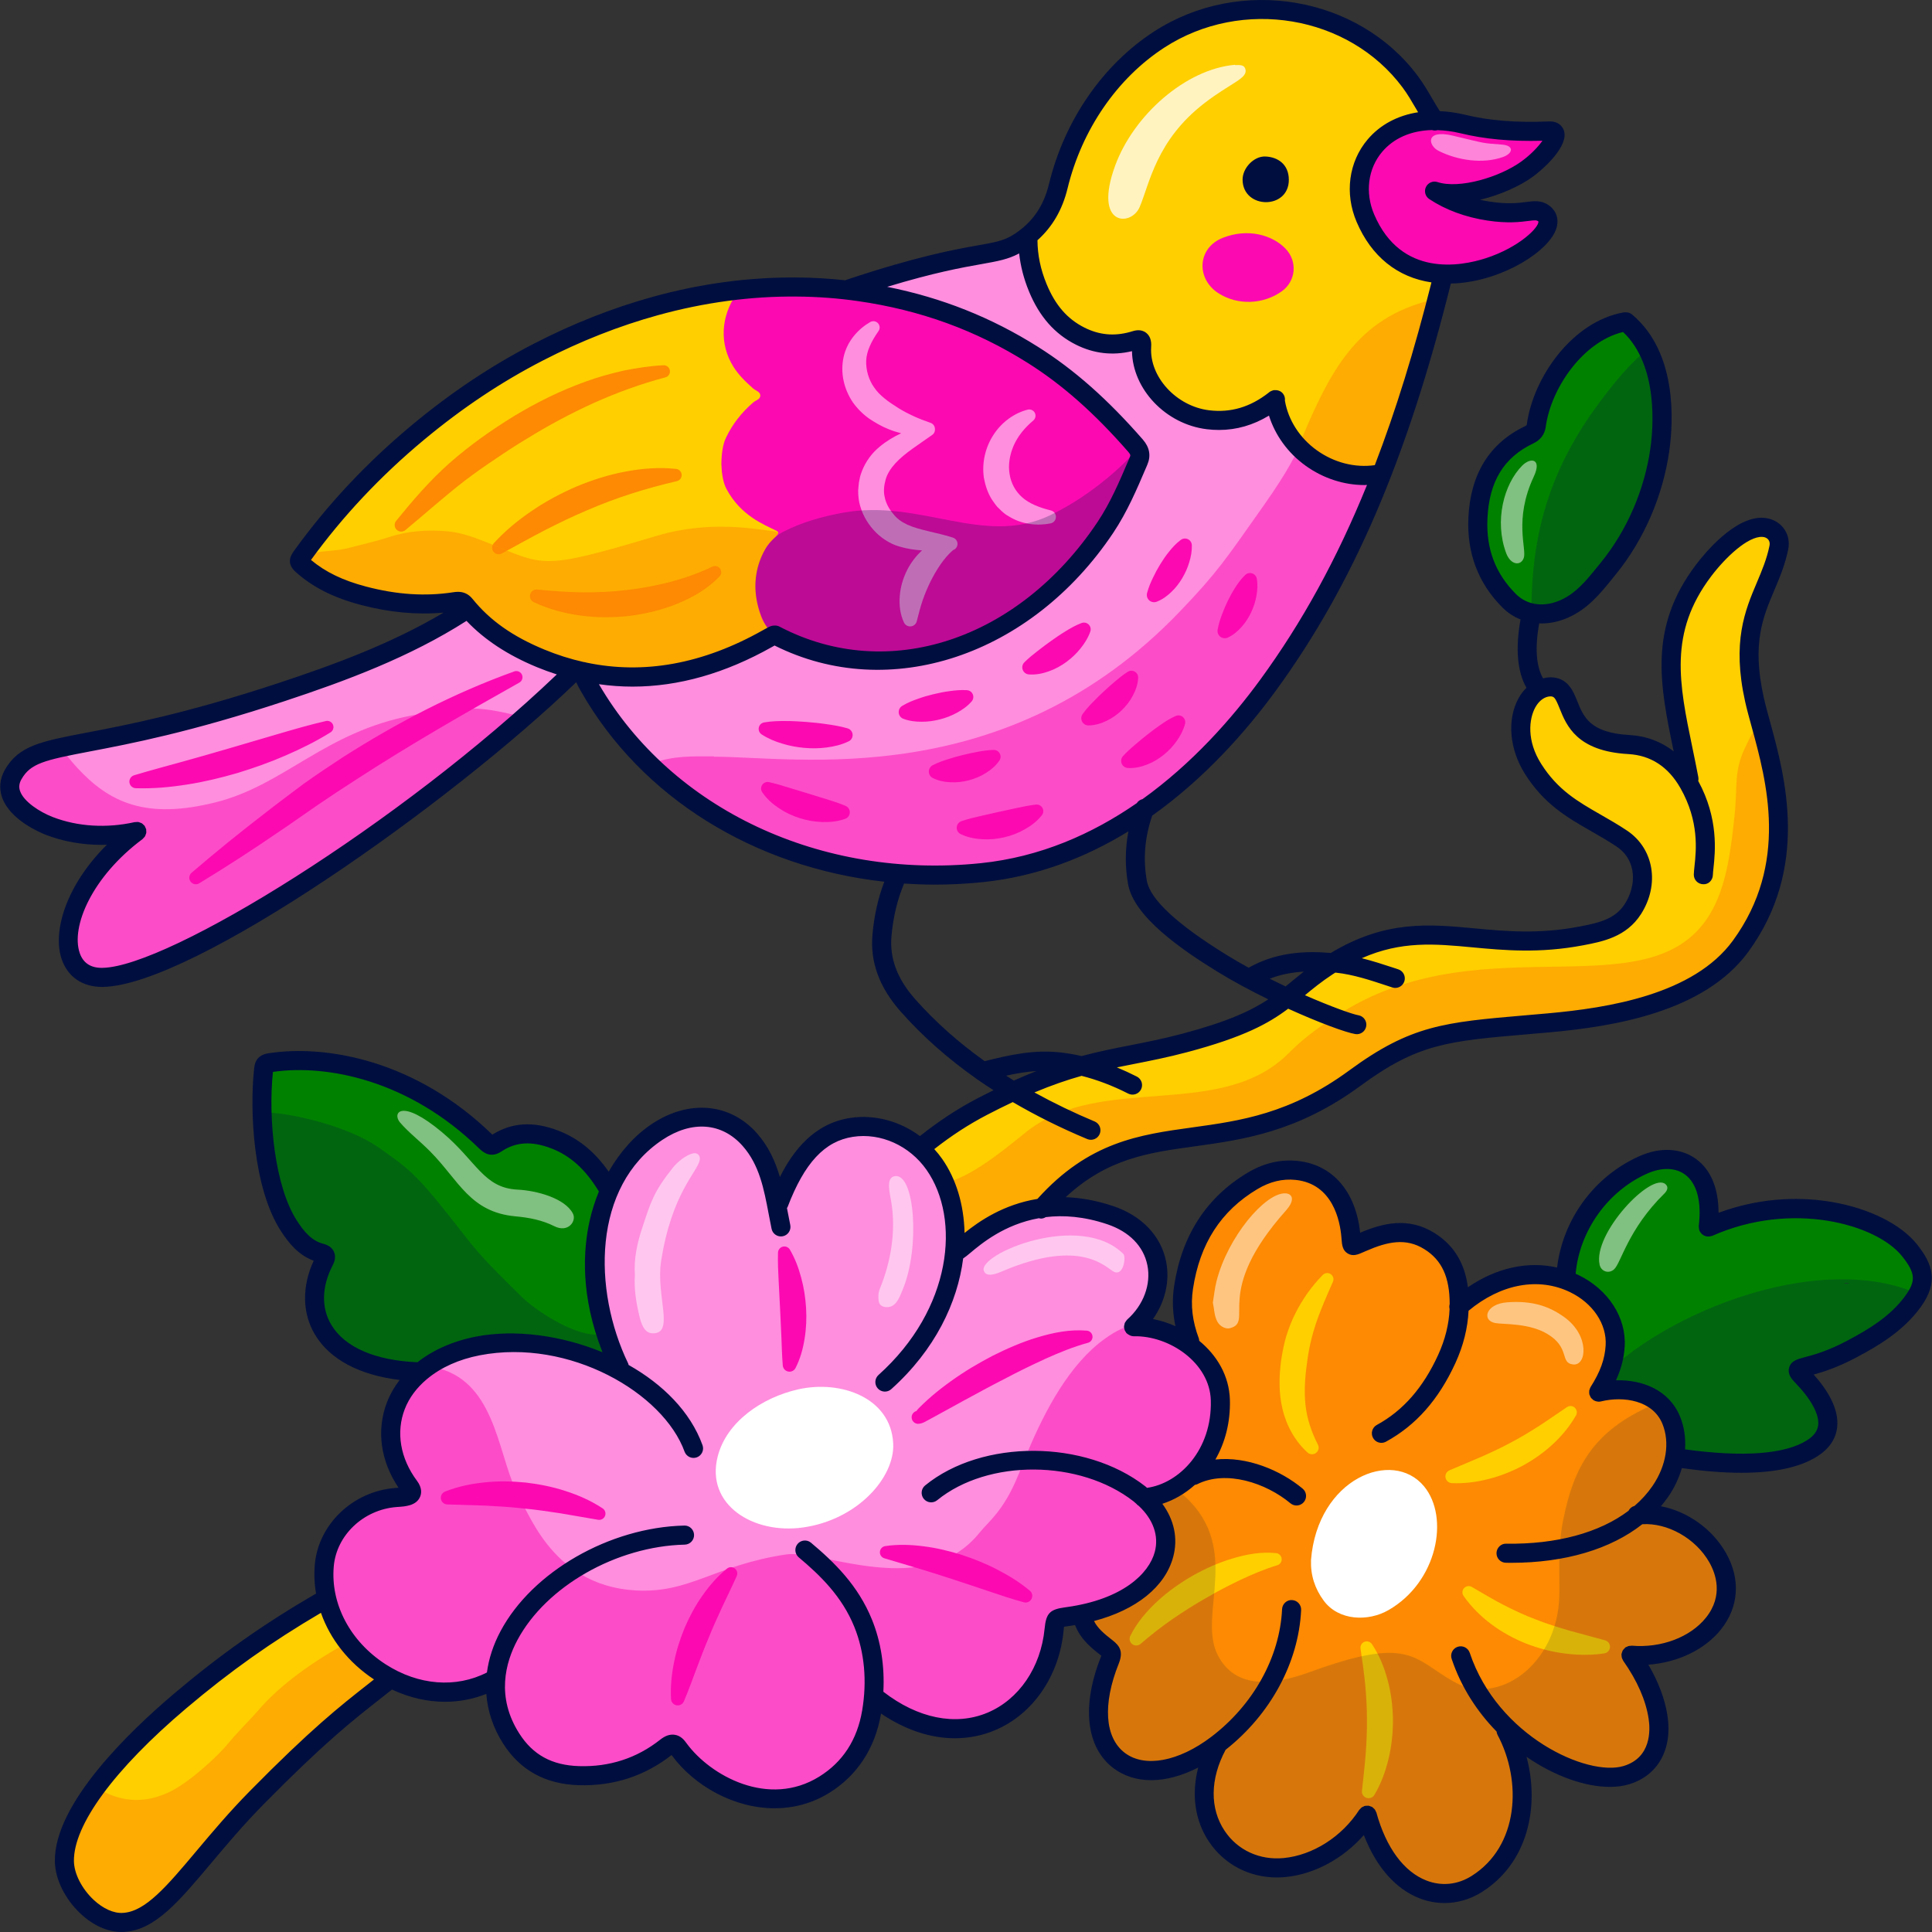 <svg viewBox="0 0 1024 1024" height="1024" width="1024" version="1.1" fill="none" xmlns:xlink="http://www.w3.org/1999/xlink" xmlns="http://www.w3.org/2000/svg"><rect x="0" y="0" width="1024" height="1024" fill="#333333" stroke="none"/><defs><clipPath id="master_svg0_30_288"><rect rx="0" height="1024" width="1024" y="0" x="0"></rect></clipPath></defs><g clip-path="url(#master_svg0_30_288)"><g><g><path style="mix-blend-mode:passthrough" fill-opacity="1" fill="#FD8A02" d="M581.826,910.123C582.06,898.061,583.984,890.157,586.948,882.475C589.692,875.367,590.206,876.313,585.748,873.245C580.042,869.317,575.594,863.193,574.448,860.659C572.768,856.945,573.272,855.509,577.24,854.481C605.558,847.143,627.806,826.45,612.016,800.942C611.086,799.439,609.854,798.124,608.82,796.679C606.154,792.955,611.906,793.567,618.322,790.234C626.038,786.228,623.62,787.213,632.264,781.452C632.848,781.062,633.674,780.71,633.892,780.145C636.156,774.322,640.746,769.833,642.97,763.961C645.26,757.913,646.846,751.691,646.886,745.287C646.982,729.859,637.912,715.232,631.688,711.38C630.118,710.408,629.198,708.872,628.756,707.072C613.304,644.208,686.04,593.154,710.252,634.982C713.298,640.242,715.436,645.878,715.822,652.072C715.964,654.364,716.43,656.642,716.846,658.91C716.984,659.664,717.638,660.166,718.436,659.858C722.174,658.416,729.064,653.372,741.212,653.168C755.366,652.93,765.686,660.9,769.89,671.434C775.852,686.376,771.882,689.648,774.072,690.312C775.48,690.74,780.658,683.796,792.742,679.414C797.266,677.774,801.824,676.374,806.694,676.16C808.808,676.068,810.924,675.27,813.008,675.384C822.85,675.916,832.312,677.646,840.764,683.378C856.642,694.15,859.946,713.324,853.046,728.174C850.002,734.723,847.432,737.202,849.97,737.103C854.148,736.939,857.852,734.874,867.91,737.101C876.368,738.976,882.202,743.959,885.516,751.895C892.372,768.314,887.118,784.374,874.902,797.331C873.634,798.675,871.554,799.481,871.378,801.731C879.342,803.359,885.424,804.122,894.064,808.835C926.892,826.752,919.382,866.64,886.434,875.114C880.934,876.528,875.334,877.525,869.594,877.299C867.194,877.205,863.928,877.023,865.252,878.843C880.772,900.181,888.322,931.427,864.358,940.437C859.675,942.195,854.644,942.822,849.674,942.267C824.526,939.559,806.814,922.789,803.464,920.781C803.278,920.669,802.86,920.887,802.58,921.021C801.552,921.513,808.93,932.857,808.306,949.441C807.396,973.575,796.934,989.653,784.002,998.015C770.458,1006.773,751.47,1004.719,740.258,993.511C726.836,980.095,725.694,965.487,724.534,962.803C724.242,962.975,723.85,963.077,723.676,963.331C698.234,1000.345,652.15,996.979,640.654,965.937C632.27,943.301,647.162,924.683,640.71,928.185C628.83,934.635,621.2,940.109,603.952,938.045C597.21,937.239,591.524,933.933,587.578,928.147C583.084,921.565,581.764,914.137,581.826,910.123ZM808.755,823.301C808.191,823.093,808.943,822.973,803.479,823.071C803.187,823.077,802.898,823.261,802.605,823.363C804.139,823.485,807.227,823.517,808.755,823.301ZM648.916,778.605L648.916,778.627C649.594,778.627,649.054,778.659,650.884,778.503C650.102,778.355,648.62,777.997,647.334,778.275C646.652,778.423,647.14,777.689,646.842,778.335C646.838,778.343,647.176,778.581,647.362,778.595C647.878,778.629,648.398,778.605,648.916,778.605Z"></path></g><g><path style="mix-blend-mode:passthrough" fill-opacity="1" fill="#FFCF00" d="M870.29,464.762C870.592,457.494,867.704,451.702,862.286,446.97C847.558,434.108,819.35,428.628,807.91,399.014C804.416,389.97,805.18,380.824,809.144,372.052C811.368,367.132,815.602,364.526,820.866,363.88C826.716,363.164,830.098,368.74,831.96,374.294C838.384,393.452,855.928,393.464,869.632,395.504C887.5,398.164,892.992,413.942,895.374,414.714C895.818,412.8,886.822,378.034,885.982,359.164C885.872,356.692,885.204,354.23,885.228,351.766C885.646,307.772,923.356,274.364,937.992,280.162C941.136,281.408,942.886,283.59,943.018,286.99C943.13,289.85,943.008,292.694,941.984,295.406C922.908,345.968,922.08,340.826,938.82,404.012C940.692,411.08,941.854,418.23,942.038,425.562C942.196,431.836,948.868,473.478,918.674,507.012C893.258,535.238,844.678,540.044,811.142,543.278C754.682,548.722,752.552,548.688,717.87,572.186C646.214,620.732,606.688,587.214,561.128,631.822C559.222,633.688,557.204,635.476,555.55,637.55C550.486,643.906,539.986,639.288,518.584,654.16C515.004,656.648,510.036,661.696,509.368,662.206C508.044,663.218,506.404,662.512,506.278,660.832C505.906,655.838,508.162,631.236,491.334,612.734C487.54,608.562,486.208,608.804,492.052,604.218C512.036,588.54,540.718,575.284,564.85,567.056C574.186,563.874,573.972,565.936,575.736,564.894C586.238,558.706,640.952,555.73,674.09,533.876C686.208,525.884,697.454,515.556,699.374,514.362C711.308,506.94,723.472,500.03,737.564,497.488C742.632,496.574,747.686,495.662,752.886,495.83C769.384,496.362,759.002,494.918,783.16,497.51C790.688,498.318,814.5,498.16,822.046,497.92C834.376,497.528,842.794,495.27,852.142,491.774C860.984,488.466,866.054,481.722,869.192,473.168C870.202,470.428,870.284,467.61,870.29,464.762ZM722.318,252.016C707.026,252.07,694.876,245.532,685.506,233.784C674.758,220.31,678.78,210.004,675.104,212.71C644.402,235.306,606.89,217.838,604.538,185.462C604.332,182.63,604.862,180.146,601.502,180.708C590.768,182.5,579.956,185.416,563.558,172.622C555.222,166.118,545.662,149.8,544.534,129.38C544.38,126.596,545.034,124.47,547.316,122.376C553.722,116.498,558.13,109.296,560.062,100.672C572.71,44.228,620.86,-0.654,678.554,5.276C710.72,8.582,741.708,26.156,757.88,59.122C760.862,65.2,757.446,63.3,749.41,65.032C710.614,73.39,711.548,128.422,753.314,142.822C763.308,146.268,765.56,143.782,764.386,149.284C762.084,160.086,748.652,208.984,734.198,246.982C732.832,250.574,730.78,252.15,727.114,252.026C725.518,251.972,723.916,252.016,722.318,252.016ZM406.89,331.524C410.204,336.392,410.114,336.458,405.156,339.638C362.18,367.118,294.192,365.25,255.086,330.1C251.772,327.122,248.348,324.32,245.748,320.674C242.948,316.76,236.41,320.83,223.65,320.274C202.574,319.34,175.85,314.136,160.332,300.132C158.02,298.042,157.842,297.332,159.688,294.708C208.778,224.852,288.348,169.76,382.504,154.642C383.564,154.48,384.635,154.405,385.706,154.42C387.262,154.464,389.22,153.754,390.218,155.22C392.04,157.954,385.86,159.89,384.016,174.052C382.504,185.546,390.908,198.642,400.912,206.2C408.494,211.936,397.266,212.07,388.594,226.32C375.032,248.664,385.26,267.272,408.538,279.546C409.026,279.79,409.494,280.034,410.004,280.19C420.476,283.546,398.778,287.148,401.068,314.562C401.576,320.586,403.4,326.364,406.89,331.524ZM57.83,1017.889C44.008,1012.169,36.24,1001.582,33.732,987.062C33.06,983.174,34.366,979.318,35.41,975.552C37.914,966.526,42.622,958.606,47.862,950.97C75.142,911.218,126.52,875.138,167.568,849.964C170.192,848.354,172.542,846.96,173.91,849.786C175.64,853.356,179.462,870.094,199.522,884.214C214.46,894.728,208.342,879.698,132.518,956.986C101.218,988.89,95.914,1006.199,73.174,1016.539C70.256,1017.869,63.53,1020.239,57.83,1017.889ZM706.462,679.408C703.246,686.76,700.07,693.832,697.644,700.996C695.218,708.266,693.604,715.128,692.684,722.868C691.608,730.378,691.198,737.734,691.958,744.842C692.772,751.956,694.988,758.764,698.486,765.602L698.53,765.69C699.296,767.196,698.88,769.034,697.541,770.064C696.202,771.093,694.319,771.023,693.06,769.896C686.592,764.078,681.91,755.846,679.828,747.098C677.654,738.33,677.918,729.38,679.032,720.97C679.692,716.826,680.436,712.6,681.704,708.36C683.014,704.204,684.516,700.13,686.48,696.306C690.234,688.721,695.166,681.779,701.092,675.738C702.207,674.594,703.98,674.411,705.305,675.304C706.629,676.197,707.124,677.91,706.48,679.372L706.462,679.408ZM727.168,871.432C731.044,877.246,733.704,883.794,735.492,890.542C737.33,897.294,738.146,904.29,738.288,911.274C738.298,918.26,737.628,925.25,735.992,932.024C734.402,938.794,731.996,945.386,728.426,951.362C727.576,952.787,725.85,953.43,724.275,952.907C722.701,952.384,721.701,950.837,721.872,949.186L721.878,949.134C722.556,942.612,723.314,936.34,723.812,930.076C724.262,923.816,724.598,917.598,724.508,911.384C724.544,905.17,724.144,898.97,723.586,892.74C722.98,886.506,722.064,880.286,721.114,873.812L721.108,873.762C720.888,872.225,721.76,870.739,723.209,870.182C724.659,869.624,726.302,870.143,727.168,871.432ZM676.74,829.69C670.178,831.69,663.776,834.41,657.45,837.37C651.156,840.4,644.92,843.612,638.896,847.164C632.81,850.61,626.936,854.392,621.188,858.328C615.44,862.321,609.912,866.621,604.626,871.208L604.562,871.264C603.298,872.376,601.424,872.435,600.092,871.407C598.76,870.379,598.343,868.55,599.098,867.046C602.6,859.99,607.754,853.974,613.416,848.744C619.08,843.47,625.416,839.058,632.04,835.202C638.736,831.468,645.732,828.264,653.134,826.054C660.496,823.854,668.3,822.33,676.388,823.194C677.943,823.359,679.167,824.596,679.316,826.152C679.465,827.709,678.498,829.155,677.002,829.612L676.74,829.69ZM780.176,841.15C785.9,844.498,791.358,847.752,796.946,850.656C802.548,853.518,808.182,856.162,814.028,858.35C819.826,860.66,825.818,862.512,831.92,864.3L850.718,869.41C852.332,869.848,853.419,871.358,853.321,873.027C853.223,874.697,851.968,876.069,850.314,876.316C843.432,877.368,836.424,877.284,829.478,876.392C822.518,875.544,815.644,873.728,809.022,871.19C795.876,865.958,783.766,857.396,775.718,845.882C774.817,844.604,774.93,842.87,775.99,841.719C777.05,840.569,778.769,840.314,780.116,841.108L780.176,841.15ZM835.308,750.198C828.838,761.522,818.61,770.534,807.092,776.838C801.274,779.904,795.144,782.38,788.8,783.944C782.478,785.55,775.988,786.398,769.49,786.094C767.834,786.022,766.449,784.812,766.155,783.181C765.861,781.55,766.736,779.932,768.262,779.286L784.856,772.254C790.226,769.866,795.504,767.458,800.586,764.686C805.73,762.028,810.664,759.006,815.606,755.864C820.53,752.68,825.358,749.252,830.504,745.816L830.566,745.774C831.852,744.917,833.558,745.056,834.687,746.11C835.817,747.164,836.074,748.856,835.308,750.198Z"></path></g><g><path style="mix-blend-mode:passthrough" fill-opacity="1" fill="#FD8A02" d="M352.63,200.03C339.566,203.47,327.028,208.082,314.842,213.518C302.666,219.047,290.855,225.349,279.482,232.384C273.718,235.806,268.102,239.498,262.54,243.282C256.967,246.983,251.511,250.855,246.178,254.894C235.664,263.048,225.506,272.136,214.872,280.952C213.496,282.093,211.479,282.003,210.208,280.745C208.938,279.488,208.829,277.472,209.956,276.084C218.626,265.402,227.68,254.81,238.292,245.406C249.018,235.974,260.306,228.012,272.318,220.608C284.338,213.362,297.012,207.03,310.326,202.28C316.952,199.834,323.8,197.972,330.682,196.394C337.628,195.046,344.614,193.918,351.66,193.596C353.336,193.514,354.802,194.715,355.053,196.375C355.303,198.034,354.256,199.614,352.63,200.03ZM381.344,305.572C375.12,312.058,367.29,316.566,359.212,319.892C351.098,323.24,342.54,325.274,333.892,326.404C325.226,327.392,316.444,327.454,307.812,326.262C299.192,325.118,290.694,322.858,282.878,319.124C281.344,318.391,280.557,316.663,281.01,315.025C281.464,313.386,283.028,312.309,284.72,312.47L284.81,312.48C292.936,313.268,300.83,313.866,308.72,313.958C316.6,314,324.454,313.688,332.238,312.718C340.034,311.866,347.75,310.36,355.334,308.418C362.904,306.39,370.28,303.834,377.368,300.42L377.544,300.336C378.977,299.636,380.707,300.067,381.643,301.358C382.58,302.649,382.454,304.426,381.344,305.572ZM358.738,255.02C342.138,258.862,326.404,263.858,311.084,270.492C303.404,273.712,295.904,277.392,288.426,281.21C280.964,285.072,273.61,289.202,266.044,293.32L266.02,293.332C264.516,294.161,262.633,293.777,261.574,292.426C260.514,291.075,260.59,289.155,261.754,287.892C267.768,281.288,274.712,275.602,282.116,270.61C289.506,265.576,297.45,261.362,305.694,257.808C313.988,254.38,322.596,251.598,331.464,249.954C340.304,248.272,349.394,247.572,358.36,248.526C360.17,248.72,361.481,250.343,361.29,252.154C361.13,253.552,360.109,254.7,358.738,255.02Z"></path></g><g style="opacity:0.5;"><g><path style="mix-blend-mode:passthrough" fill-opacity="1" fill="#FFCF00" d="M921.798,503.322C898.524,533.11,850.092,540.048,812.222,543.168C749.022,548.376,746.084,553.076,717.868,572.192C646.95,620.242,607.552,587.388,561.862,631.104C554.506,638.142,554.16,640.326,548.694,641.328C524.146,645.826,510.818,661.116,509.328,662.242C508.012,663.238,506.434,662.492,506.262,660.786C505.724,655.426,507.52,645.974,501.736,629.882C501.142,628.23,500.97,626.784,502.69,626.366C517.086,622.868,538.01,604.516,544.552,599.446C584.44,568.544,647.446,594.294,683.284,557.936C691.668,549.43,701.444,542.65,711.608,536.346C788.39,488.71,877.33,537.92,907.602,482.236C915.418,467.858,917.638,448.602,919.394,431.708C920.968,416.56,918.876,408.65,924.98,396.208C925.856,394.424,930.378,383.916,932.872,384.838C933.41,385.038,933.922,385.832,934.082,386.452C934.798,389.2,941.662,413.238,941.668,418.044C941.684,425.888,950.558,466.51,921.798,503.322ZM412.538,283.7C411.048,285.79,399.398,295.06,401.066,314.56C401.576,320.584,403.4,326.388,406.89,331.524C410.204,336.392,410.114,336.458,405.156,339.638C388.882,350.044,368.672,356.2,349.508,357.914C345.084,358.314,303.62,356.312,286.346,349.154C265.292,340.44,250.218,326.944,245.772,320.674C242.926,316.716,236.656,320.83,223.672,320.274C202.64,319.34,176.028,314.204,160.352,300.152C158.062,298.084,157.996,297.172,159.642,294.706C162.376,290.548,164.444,293.35,166.624,292.95C172.738,291.838,178.986,291.994,185.032,290.37C192.058,288.48,199.194,286.97,206.132,284.678C216.27,281.344,226.698,280.676,237.214,281.61C243.95,282.21,250.376,284.434,256.668,286.924C289.194,299.752,284.614,302.954,348.444,283.9C376.524,275.54,400.892,280.52,410.674,281.676C411.538,281.788,413.184,282.79,412.538,283.7ZM57.856,1017.896C44.026,1012.188,36.296,1001.592,33.71,987.082C33.108,983.704,34.13,980.344,34.968,977.1C37.54,967.158,42.532,958.376,48.514,950.13C51.446,946.088,50.878,948.314,59.104,951.472C70.084,955.686,80.718,954.444,90.996,949.166C100.85,944.106,115.206,931.08,121.036,923.936C126.078,917.758,131.936,912.252,137.15,906.202C148.878,892.592,166.398,880.454,182.16,871.72C184.72,870.302,185.638,871.494,187.89,873.98C207.816,895.986,216.242,881.516,187.842,905.35C100.884,978.328,103.278,1003.614,71.25,1017.376C65.224,1019.964,62.054,1019.628,57.856,1017.896ZM693.306,241.802C692.192,240.932,691.222,239.874,690.184,238.906C688.684,237.51,688.51,235.882,689.28,234.05C704.914,196.844,718.948,168.684,758.786,158.974C760.328,158.598,761.21,159.474,760.848,161.054C750.59,205.726,735.328,243.484,733.994,247.474C732.922,250.686,730.882,252.038,727.65,251.988C718.966,251.846,708.108,253.36,693.306,241.802Z"></path></g><g><path style="mix-blend-mode:passthrough" fill-opacity="1" fill="#FD8A02" d="M921.798,503.322C898.524,533.11,850.092,540.048,812.222,543.168C749.022,548.376,746.084,553.076,717.868,572.192C646.95,620.242,607.552,587.388,561.862,631.104C554.506,638.142,554.16,640.326,548.694,641.328C524.146,645.826,510.818,661.116,509.328,662.242C508.012,663.238,506.434,662.492,506.262,660.786C505.724,655.426,507.52,645.974,501.736,629.882C501.142,628.23,500.97,626.784,502.69,626.366C517.086,622.868,538.01,604.516,544.552,599.446C584.44,568.544,647.446,594.294,683.284,557.936C691.668,549.43,701.444,542.65,711.608,536.346C788.39,488.71,877.33,537.92,907.602,482.236C915.418,467.858,917.638,448.602,919.394,431.708C920.968,416.56,918.876,408.65,924.98,396.208C925.856,394.424,930.378,383.916,932.872,384.838C933.41,385.038,933.922,385.832,934.082,386.452C934.798,389.2,941.662,413.238,941.668,418.044C941.684,425.888,950.558,466.51,921.798,503.322ZM412.538,283.7C411.048,285.79,399.398,295.06,401.066,314.56C401.576,320.584,403.4,326.388,406.89,331.524C410.204,336.392,410.114,336.458,405.156,339.638C388.882,350.044,368.672,356.2,349.508,357.914C345.084,358.314,303.62,356.312,286.346,349.154C265.292,340.44,250.218,326.944,245.772,320.674C242.926,316.716,236.656,320.83,223.672,320.274C202.64,319.34,176.028,314.204,160.352,300.152C158.062,298.084,157.996,297.172,159.642,294.706C162.376,290.548,164.444,293.35,166.624,292.95C172.738,291.838,178.986,291.994,185.032,290.37C192.058,288.48,199.194,286.97,206.132,284.678C216.27,281.344,226.698,280.676,237.214,281.61C243.95,282.21,250.376,284.434,256.668,286.924C289.194,299.752,284.614,302.954,348.444,283.9C376.524,275.54,400.892,280.52,410.674,281.676C411.538,281.788,413.184,282.79,412.538,283.7ZM57.856,1017.896C44.026,1012.188,36.296,1001.592,33.71,987.082C33.108,983.704,34.13,980.344,34.968,977.1C37.54,967.158,42.532,958.376,48.514,950.13C51.446,946.088,50.878,948.314,59.104,951.472C70.084,955.686,80.718,954.444,90.996,949.166C100.85,944.106,115.206,931.08,121.036,923.936C126.078,917.758,131.936,912.252,137.15,906.202C148.878,892.592,166.398,880.454,182.16,871.72C184.72,870.302,185.638,871.494,187.89,873.98C207.816,895.986,216.242,881.516,187.842,905.35C100.884,978.328,103.278,1003.614,71.25,1017.376C65.224,1019.964,62.054,1019.628,57.856,1017.896ZM693.306,241.802C692.192,240.932,691.222,239.874,690.184,238.906C688.684,237.51,688.51,235.882,689.28,234.05C704.914,196.844,718.948,168.684,758.786,158.974C760.328,158.598,761.21,159.474,760.848,161.054C750.59,205.726,735.328,243.484,733.994,247.474C732.922,250.686,730.882,252.038,727.65,251.988C718.966,251.846,708.108,253.36,693.306,241.802Z"></path></g></g><g><path style="mix-blend-mode:passthrough" fill-opacity="1" fill="#FF8EDE" d="M506.386,661.276C506.398,661.972,506.38,663.132,506.716,663.272C507.736,663.702,508.154,662.552,508.712,661.964C523.278,646.568,546.306,639.3,560.242,639.906C568.13,640.25,580.832,638.086,596.696,647.56C611.842,656.606,618.172,672.194,611.064,689.138C609.488,692.896,607.656,696.578,604.74,699.574C603.94,700.396,603.806,701.958,605.886,701.924C656.208,701.076,662.95,776.452,612.984,792.894C605.994,795.194,608.486,793.724,613.652,802.191C631.046,830.697,595.722,856.095,562.654,857.197C556.19,857.413,561.262,859.257,556.69,876.811C547.298,912.874,511.002,925.717,480.35,910.754C468.53,904.983,468.324,903.18,465.374,901.616C462.552,900.118,462.994,904.335,461.806,909.605C458.346,924.975,450.754,937.592,437.174,946.131C429.954,950.671,422.108,953.181,413.514,953.248C406.93,953.298,400.422,953.214,394.006,951.194C385.678,948.591,377.921,944.429,371.148,938.928C361.108,930.802,361.94,929.73,358.802,926.496C353.812,921.35,356.888,928.412,333.844,936.889C315.832,943.515,293.494,943.79,279.028,931.696C271.69,925.56,262.296,911.154,262.79,895.9C262.87,893.464,263.094,889.8,261.098,890.816C220.946,911.268,170.722,876.448,171.28,834.596C171.584,811.802,187.164,796.712,206.784,793.744C210.448,793.19,214.118,792.334,217.886,792.664C223.622,793.166,209.694,784.93,207.246,764.582C202.098,721.8,255.848,701.634,306.61,715.402C334.27,722.904,327.388,730.716,319.794,702.605C316.476,690.324,314.612,676.314,315.406,663.61C320.254,586.023,394.228,567.88,410.212,626.701C411.328,630.807,412.498,634.927,412.748,639.222C412.846,640.902,414.088,640.433,414.28,639.088C422.62,580.448,496.028,583.739,505.55,642.16C506.918,650.564,506.23,652.774,506.386,661.276ZM547.436,774.334L547.436,774.352C548.748,774.352,548.226,774.418,549.398,774.086C548.25,773.908,547.174,773.94,546.002,773.986C545.797,774.023,545.602,774.105,545.432,774.226C545.674,774.894,545.238,774.106,545.912,774.306C546.38,774.448,546.924,774.334,547.436,774.334ZM253.362,793.418C252.908,793.18,253.126,793.188,252.504,793.292C253,793.564,252.774,793.534,253.362,793.418ZM274.512,793.234C274.346,793.234,274.124,793.166,274.028,793.248C273.798,793.444,273.978,793.564,274.478,793.49C274.5,793.486,274.5,793.336,274.512,793.234ZM494.882,464.38C475.972,462.736,418.2,463.818,360.182,419.75C333.092,399.172,314.064,371.008,309.63,358.798C309.028,357.142,309.904,356.008,311.758,356.204C324.81,357.576,322.016,358.884,340.906,358.306C363.42,357.616,385.212,351.264,404.87,338.926C410.31,335.512,408.988,335.28,415.368,338.486C485.534,373.744,574.212,325.226,602.906,244.384C604.004,241.29,603.55,239.058,601.466,236.67C601.268,236.444,586.76,219.812,584.832,217.96C521.518,157.052,457.422,156.274,454.412,154.484C453.706,154.064,453.264,153.204,454.06,152.27C454.804,151.4,455.914,151.276,456.906,150.926C486.936,140.35,507.644,136.96,527.556,133.014C535.708,131.398,538.506,128.5,542.318,127.066C544.684,126.176,544.652,129.286,545.018,131.786C547.718,150.196,554.75,167.86,570.786,176.858C585.748,185.252,594.71,181.464,602.65,180.144C608.342,179.198,601.334,190.678,612.054,205.128C626.198,224.198,650.976,228.058,670.336,215.312C675.468,211.934,676.558,210.58,678.2,216.482C683.142,234.264,694.718,245.424,712.234,250.746C721.704,253.624,733.288,248.898,731.168,254.436C729.659,258.423,728.07,262.379,726.404,266.304C685.246,362.31,611.888,462.076,507.612,463.49C503.382,463.548,499.18,464.686,494.882,464.38ZM417.234,394.096C416.588,394.186,416.586,394.296,417.232,394.376C417.384,394.394,417.552,394.292,417.714,394.244C417.554,394.195,417.394,394.146,417.234,394.096ZM51.522,517.828C28.548,517.648,32.05,481.44,56.614,454.008C62.714,447.196,70.246,442.12,69.378,441.192C69.218,441.022,68.678,441.086,68.368,441.198C65.972,442.068,63.474,442.022,60.99,442.046C42.25,442.232,27.788,441.856,11.508,429.526C7.616,426.578,5.574,422.398,4.966,417.698C3.85,409.054,13.09,402.064,21.228,398.878C29.61,395.596,47.02,395.226,95.538,382.596C142.694,370.322,203.932,349.62,245.404,324.05C252.476,319.69,252.484,338.408,302.078,353.984C306.502,355.374,304.078,356.978,292.774,367.18C256.64,399.792,221.916,426.974,182.772,453.8C154.6,473.106,96.042,510.288,62.658,517.152C59.65,517.774,54.844,517.854,51.522,517.828Z"></path></g><g><path style="mix-blend-mode:passthrough" fill-opacity="1" fill="#FC09B2" d="M569.738,203.526C579.4,211.43,587.904,220.5,596.48,229.498C599.04,232.186,601.11,235.336,603.468,238.222C604.606,239.616,604.804,241.068,604.172,242.69C602.178,247.82,600.426,253.062,598.136,258.056C564.316,331.886,481.924,371.284,415.424,339.222C409.792,336.506,405.538,332.548,403.34,326.474C398.926,314.274,399.324,302.468,405.634,290.982C408.938,284.968,414.904,282.996,411.414,281.25C404.904,277.992,392.684,273.438,385.038,259.16C381.518,252.584,381.608,238.776,384.698,232.196C388.174,224.79,393.054,218.642,399.182,213.336C400.578,212.126,403.236,211.64,402.964,209.34C402.754,207.564,400.448,207.028,399.138,205.868C395.268,202.444,391.574,198.872,388.786,194.466C381.086,182.286,382.15,167.516,390.312,155.864C391.426,154.274,392.798,153.542,394.722,153.356C457.654,147.262,520.052,162.882,569.738,203.526ZM681.202,131.634C688.006,138.576,686.742,149.1,679.414,154.36C669.62,161.392,655.974,161.97,645.774,155.402C633.908,147.762,634.53,131.434,648.064,126.072C661.43,120.78,674.31,124.6,681.202,131.634ZM749.146,64.836C769.368,60.858,776.956,68.53,799.126,69.226C801.69,69.306,813.66,71.022,819.238,69.402C832.876,65.444,816.588,94.256,784.022,100.876C777.934,102.114,771.818,103.202,765.56,102.218C764.618,102.07,763.7,101.246,762.714,102.098C774.498,111.626,802.612,114.336,808.44,112.364C811.534,111.318,814.452,112.206,817.34,112.936C820.66,113.774,822.028,116.862,820.626,120.082C818.118,125.832,810.854,131.436,805.452,134.64C797.118,139.58,788.156,142.794,778.568,144.358C715.294,154.67,701.286,74.248,749.146,64.836ZM275.278,361.784C246.066,378.202,217.25,394.72,189.364,412.828C182.358,417.296,175.422,421.872,168.558,426.554C161.658,431.252,154.874,436.168,147.912,440.808C134.078,450.298,119.989,459.41,105.66,468.134L105.574,468.186C104.033,469.109,102.042,468.702,100.986,467.249C99.931,465.795,100.16,463.776,101.514,462.596C114.299,451.634,127.379,441.022,140.74,430.77C147.374,425.576,154.116,420.558,160.868,415.502C167.762,410.578,174.81,405.872,181.904,401.238C210.472,383.034,240.716,367.296,272.58,355.866C274.176,355.298,275.942,356.046,276.644,357.587C277.347,359.129,276.754,360.952,275.278,361.784ZM175.174,388.174C167.48,392.966,159.39,396.974,151.102,400.538C142.826,404.144,134.29,407.146,125.63,409.784C116.934,412.296,108.104,414.436,99.128,415.818C90.168,417.242,81.086,418.064,71.97,417.774C70.035,417.713,68.516,416.095,68.578,414.16C68.633,412.654,69.639,411.349,71.082,410.912C79.618,408.34,88.084,406.092,96.522,403.758C104.944,401.38,113.362,399.07,121.74,396.56L146.992,389.146C155.446,386.666,163.936,384.186,172.684,382.164C174.258,381.789,175.872,382.612,176.492,384.107C177.111,385.603,176.553,387.326,175.174,388.174ZM407.74,414.574C411.494,415.414,414.844,416.464,418.162,417.486L427.98,420.476L437.806,423.508C441.132,424.538,444.5,425.586,448.048,427.078L448.158,427.124C449.559,427.713,450.456,429.101,450.416,430.62C450.377,432.139,449.41,433.479,447.98,433.994C444.048,435.412,439.944,435.828,435.884,435.694C431.81,435.602,427.766,434.862,423.878,433.636C419.996,432.394,416.248,430.67,412.856,428.37C409.452,426.114,406.332,423.362,403.98,419.882C403.184,418.704,403.185,417.161,403.984,415.985C404.783,414.809,406.218,414.238,407.606,414.544L407.74,414.574ZM552.218,432.08C549.728,435.246,546.566,437.652,543.16,439.564C539.762,441.522,536.058,442.902,532.252,443.798C528.44,444.68,524.506,445.072,520.594,444.816C516.692,444.602,512.792,443.834,509.164,442.082C507.81,441.427,506.985,440.02,507.076,438.518C507.167,437.017,508.155,435.719,509.578,435.232L509.718,435.184C513.208,434.002,516.468,433.248,519.688,432.51L529.194,430.354L538.738,428.29C541.978,427.594,545.266,426.886,548.944,426.458L549.066,426.444C550.469,426.28,551.833,426.977,552.523,428.21C553.213,429.443,553.092,430.97,552.218,432.08ZM405.048,382.886C409.01,382.22,412.77,382.132,416.468,382.166C420.172,382.156,423.792,382.374,427.39,382.648C430.988,382.938,434.558,383.292,438.16,383.834C441.766,384.334,445.386,384.924,449.178,386.024L449.252,386.046C450.718,386.472,451.771,387.757,451.901,389.279C452.03,390.8,451.209,392.245,449.836,392.912C446.086,394.734,442.132,395.67,438.162,396.172C434.188,396.716,430.182,396.732,426.232,396.386C422.282,396.022,418.378,395.31,414.598,394.132C410.812,392.996,407.126,391.502,403.68,389.248C402.482,388.463,401.886,387.025,402.177,385.623C402.468,384.22,403.586,383.138,404.998,382.894L405.048,382.886ZM514.992,371.768C512.714,374.372,510.006,376.258,507.15,377.792C504.304,379.368,501.262,380.498,498.142,381.306C495.02,382.098,491.808,382.558,488.558,382.536C485.318,382.556,482.042,382.192,478.804,380.984C477.43,380.472,476.471,379.218,476.337,377.759C476.204,376.299,476.918,374.891,478.176,374.138L478.264,374.086C481.076,372.404,483.828,371.312,486.576,370.358C489.314,369.362,492.05,368.6,494.814,367.926C497.582,367.268,500.368,366.69,503.268,366.32C506.158,365.908,509.116,365.61,512.404,365.8L512.492,365.806C513.864,365.885,515.071,366.739,515.603,368.007C516.134,369.274,515.897,370.734,514.992,371.768ZM529.7,403.118C527.768,405.938,525.228,408.052,522.472,409.748C519.726,411.488,516.704,412.724,513.582,413.558C510.456,414.376,507.216,414.782,503.97,414.618C500.736,414.496,497.484,413.9,494.424,412.388C493.125,411.747,492.3,410.426,492.295,408.977C492.289,407.528,493.104,406.201,494.398,405.55L494.554,405.472C497.342,404.068,499.948,403.176,502.524,402.368C505.09,401.518,507.612,400.846,510.152,400.208C512.698,399.586,515.244,398.988,517.92,398.528C520.584,398.026,523.318,397.574,526.458,397.48L526.614,397.474C527.971,397.433,529.237,398.158,529.888,399.35C530.54,400.541,530.467,401.997,529.7,403.118ZM577.888,334.746C576.684,338.124,574.848,341.028,572.69,343.694C570.56,346.39,568.024,348.774,565.21,350.848C562.388,352.906,559.268,354.644,555.898,355.812C552.558,357.016,548.992,357.736,545.306,357.458C543.837,357.348,542.568,356.391,542.059,355.009C541.549,353.627,541.894,352.075,542.94,351.038L543.066,350.914C545.452,348.556,547.792,346.71,550.124,344.91C552.413,343.106,554.749,341.361,557.13,339.678C559.518,337.99,561.948,336.29,564.588,334.694C567.202,333.066,569.95,331.47,573.204,330.232L573.25,330.214C575.093,329.513,577.155,330.439,577.856,332.282C578.176,333.102,578.162,333.976,577.888,334.746ZM603.262,359.304C603.074,362.726,601.954,365.868,600.406,368.74C598.888,371.644,596.846,374.236,594.498,376.498C592.14,378.748,589.458,380.67,586.496,382.058C583.564,383.478,580.38,384.458,576.958,384.494C575.514,384.509,574.184,383.708,573.523,382.425C572.861,381.141,572.98,379.594,573.83,378.426L573.948,378.264C575.766,375.768,577.624,373.802,579.478,371.912C581.302,369.988,583.154,368.234,585.024,366.484C586.906,364.746,588.786,363.014,590.836,361.32C592.854,359.592,594.944,357.858,597.558,356.176L597.712,356.076C598.851,355.344,600.304,355.312,601.474,355.993C602.644,356.673,603.335,357.952,603.262,359.304ZM628.092,383.692C627.192,387.046,625.628,389.976,623.71,392.688C621.822,395.43,619.492,397.886,616.854,400.032C614.21,402.164,611.238,403.976,608.006,405.21C604.804,406.48,601.372,407.26,597.8,407.056C596.341,406.973,595.061,406.057,594.511,404.704C593.96,403.351,594.238,401.802,595.224,400.724L595.352,400.584C597.546,398.192,599.706,396.33,601.844,394.52C603.934,392.715,606.069,390.962,608.246,389.262C610.428,387.56,612.644,385.836,615.084,384.188C617.494,382.51,620.042,380.84,623.126,379.488L623.176,379.466C624.442,378.911,625.914,379.132,626.963,380.033C628.011,380.934,628.45,382.357,628.092,383.692ZM631.706,289.006C631.778,292.238,631.196,295.194,630.31,298.062C629.464,300.948,628.218,303.702,626.68,306.33C625.128,308.948,623.262,311.442,620.99,313.61C618.758,315.8,616.18,317.732,613.052,318.932C611.704,319.449,610.18,319.166,609.108,318.2C608.035,317.234,607.595,315.749,607.968,314.354L608.012,314.192C608.81,311.216,609.89,308.722,611.054,306.294C612.186,303.873,613.454,301.519,614.854,299.242C616.26,296.954,617.768,294.676,619.564,292.476C621.322,290.258,623.274,288.072,625.858,286.152C626.956,285.333,628.42,285.195,629.652,285.796C630.884,286.397,631.676,287.636,631.706,289.006ZM666.148,306.784C666.676,309.952,666.47,312.954,665.92,315.892C665.412,318.846,664.458,321.702,663.184,324.446C661.896,327.18,660.268,329.802,658.198,332.12C656.17,334.454,653.766,336.548,650.758,337.932C649.453,338.533,647.922,338.357,646.788,337.476C645.654,336.595,645.105,335.155,645.364,333.742L645.398,333.556C645.94,330.588,646.78,328.082,647.702,325.636C648.588,323.207,649.604,320.827,650.744,318.506C651.888,316.18,653.114,313.856,654.612,311.564C656.07,309.256,657.698,306.95,659.96,304.774L659.992,304.744C660.972,303.8,662.394,303.478,663.686,303.905C664.977,304.333,665.925,305.442,666.148,306.784ZM317.002,805.516L296.978,802.072C290.374,801.066,283.808,800.104,277.204,799.494C270.614,798.754,263.998,798.356,257.342,798.012L237.094,797.38L237.066,797.38C235.394,797.329,233.987,796.111,233.697,794.464C233.407,792.816,234.314,791.191,235.868,790.572C242.62,787.876,249.772,786.398,256.97,785.68C264.178,784.916,271.45,785.07,278.65,785.784C285.838,786.63,292.968,788.034,299.838,790.302C306.71,792.524,313.378,795.458,319.422,799.474C320.739,800.343,321.263,802.018,320.676,803.482C320.09,804.947,318.554,805.797,317.002,805.516ZM576.44,711.768C568.822,713.854,561.454,716.888,554.104,720.176C546.734,723.551,539.46,727.129,532.288,730.906C525.028,734.604,517.864,738.552,510.646,742.44L499.852,748.37L494.434,751.334L491.708,752.808C490.998,753.092,489.536,754.298,487.314,754.596C485.454,754.962,483.646,753.763,483.259,751.907C482.872,750.052,484.051,748.23,485.902,747.822C485.77,747.7,485.936,747.448,486.864,746.472L489.174,744.212C490.71,742.688,492.346,741.314,493.95,739.88C497.212,737.107,500.592,734.477,504.082,731.996C511.022,726.996,518.378,722.628,525.972,718.658C533.63,714.814,541.53,711.34,549.87,708.834C558.164,706.342,566.974,704.494,576.06,705.276C577.644,705.412,578.904,706.664,579.05,708.248C579.195,709.831,578.185,711.292,576.652,711.714L576.44,711.768ZM469.19,819.46C476.118,818.424,483.086,818.716,489.886,819.616C496.708,820.48,503.364,822.134,509.88,824.154C516.356,826.302,522.698,828.834,528.736,831.992C534.786,835.108,540.598,838.71,545.856,843.128C547.132,844.194,547.492,846.005,546.722,847.479C545.952,848.953,544.26,849.691,542.656,849.252L542.612,849.24C536.172,847.49,530.032,845.406,523.912,843.348C517.78,841.334,511.734,839.202,505.632,837.268C493.458,833.2,481.316,829.648,468.808,825.954L468.74,825.934C467.246,825.492,466.26,824.071,466.368,822.517C466.476,820.962,467.649,819.692,469.19,819.46ZM390.466,835.372C387.926,841.064,385.258,846.432,382.738,851.834C380.26,857.25,377.794,862.61,375.594,868.096C373.274,873.532,371.216,879.082,369.074,884.672C366.974,890.28,364.944,895.964,362.494,901.72L362.482,901.748C361.836,903.264,360.233,904.137,358.61,903.855C356.986,903.574,355.77,902.213,355.672,900.568C355.29,894.096,355.936,887.654,357.2,881.326C358.422,874.98,360.414,868.786,362.876,862.78C365.46,856.826,368.512,851.05,372.27,845.746C375.984,840.426,380.266,835.492,385.326,831.384C386.525,830.409,388.236,830.385,389.463,831.324C390.69,832.264,391.112,833.922,390.484,835.334L390.466,835.372ZM418.644,662.314C421.416,667.026,423.292,672.1,424.67,677.298C426.09,682.492,426.908,687.842,427.238,693.236C427.548,698.628,427.354,704.078,426.466,709.452C425.622,714.818,424.172,720.144,421.652,725.074C420.92,726.497,419.333,727.264,417.763,726.952C416.193,726.641,415.019,725.327,414.886,723.732L414.88,723.654C414.472,718.498,414.34,713.58,414.152,708.666L413.472,693.994L412.712,679.218C412.458,674.242,412.2,669.226,412.352,663.974L412.352,663.932C412.394,662.426,413.429,661.13,414.889,660.754C416.348,660.379,417.88,661.015,418.644,662.314Z"></path></g><g><path style="mix-blend-mode:passthrough" fill-opacity="1" fill="#FF8EDE" d="M505.066,284.94C496.28,282.12,487.502,281.088,480.838,278.058C477.552,276.46,475.342,274.878,473.138,272.018C471.002,269.41,469.468,266.422,468.902,263.418C468.18,260.564,468.552,257.122,469.42,254.138C470.27,251.092,472.1,248.278,474.578,245.538C479.61,240.078,486.982,235.598,494.196,230.448C495.114,229.79,495.616,228.684,495.542,227.54C495.58,226.04,494.7,224.622,493.206,224.112L493.124,224.084C486.964,221.978,481.394,219.494,476.204,216.32C473.692,214.704,470.988,212.972,468.812,211.158C466.648,209.42,464.778,207.53,463.364,205.422C460.446,201.42,458.886,195.996,459.1,191.082C459.316,186.1,461.866,180.848,465.598,175.52L465.638,175.464C466.528,174.186,466.413,172.462,465.36,171.315C464.308,170.167,462.6,169.903,461.25,170.68C454.998,174.292,449.074,180.596,447.15,189.126C445.26,197.59,447.294,206.218,452.054,213.298C454.46,216.643,457.403,219.566,460.764,221.95C464.054,224.108,467.134,225.912,470.656,227.34C472.91,228.3,475.254,229.028,477.628,229.642C473.736,231.468,469.908,233.722,466.272,236.732C462.073,240.16,458.83,244.615,456.858,249.664C456.342,250.97,455.898,252.304,455.656,253.676C455.322,255.02,455.112,256.392,455.03,257.774C454.676,260.434,454.872,263.498,455.416,266.246C456.63,271.832,459.366,276.806,462.946,280.814C466.35,284.718,471.58,288.238,476.54,289.624C480.754,290.898,484.802,291.47,488.722,291.722C485.488,294.681,482.813,298.197,480.824,302.102C478.67,306.372,477.266,311.05,476.906,315.854C476.5,320.628,477.08,325.57,479.118,329.928C479.766,331.316,481.218,332.144,482.742,331.996C484.266,331.847,485.531,330.755,485.9,329.268L485.972,328.982C486.946,325.058,487.876,321.578,489.026,318.166C490.198,314.802,491.57,311.511,493.134,308.31C496.312,302.016,500.19,295.846,505.102,291.594C506.126,291.254,506.978,290.448,507.332,289.342C507.918,287.501,506.905,285.534,505.066,284.94ZM557.006,270.55L556.762,270.488C550.718,268.96,545.494,266.882,541.8,263.604C538.175,260.402,535.803,256.017,535.108,251.23C534.258,246.378,535.168,241.102,537.232,236.248C539.37,231.37,542.848,226.96,547.534,222.986L547.677,222.866C548.85,221.866,549.18,220.188,548.472,218.818C547.764,217.448,546.205,216.746,544.71,217.124C537.604,218.93,530.954,223.724,526.674,230.314C522.328,236.858,520.302,245.12,521.476,253.278C522.25,257.316,523.522,261.344,525.796,264.89C527.03,266.598,528.12,268.4,529.738,269.768C531.22,271.258,532.754,272.67,534.6,273.622C541.63,278.042,549.809,278.796,556.827,277.406C558.157,277.141,559.217,276.135,559.551,274.82C560.029,272.939,558.889,271.026,557.006,270.55Z"></path></g><g style="opacity:0.5;"><g><path style="mix-blend-mode:passthrough" fill-opacity="1" fill="#FC09B2" d="M468.292,903.604C457.388,895.57,469.266,914.382,447.678,937.48C438.148,947.674,426.434,953.138,412.234,953.318C389.61,953.606,373.802,944.066,358.982,926.736C354.2,921.146,356.968,927.97,334.604,936.568C316.722,943.442,294.192,943.98,279.232,931.88C276.262,929.476,274.05,926.468,271.896,923.484C255.432,900.672,268.642,887.502,258.484,892.148C234.024,903.338,200.622,894.47,182.036,867.732C159.472,835.272,174.204,798.302,207.106,793.696C210.782,793.182,214.45,792.382,218.214,792.614C220.74,792.77,218.08,790.14,215.326,785.974C202.484,766.544,204.922,743.816,218.708,730.81C223.914,725.898,225.664,723.776,229.79,724.598C261.952,731.002,263.55,768.57,273.272,789.53C273.978,791.05,273.144,792.952,274.92,794.172C279.352,797.218,290.6,840.228,336.702,842.948C365.622,844.656,378.62,829.592,416.55,823.902C435.754,821.02,490.29,848.57,519.392,812.1C523.586,806.846,531.994,800.79,539.496,782.29C539.83,781.466,540.292,780.68,540.52,779.83C541.572,775.91,543.688,773.55,548.134,774.336C548.572,774.414,549.062,774.21,549.526,774.136C544.832,773.582,542.594,774.472,544.774,769.294C553.782,747.882,566.82,722.876,585.858,709.36C597.714,700.944,603.806,701.654,609.688,702.104C657.474,705.764,660.67,776.694,613.378,792.77C605.984,795.284,608.256,793.204,613.718,802.29C626.978,824.35,609.004,845.068,583.856,852.95C560.142,860.384,558.98,854.22,558.908,861.182C558.662,885.014,544.912,909.774,516.942,915.724C513.482,916.462,482.606,914.148,468.292,903.604ZM252.822,793.516L253.29,793.438C252.798,793.164,253.022,793.196,252.432,793.312L252.822,793.516ZM378.38,401.064C422.218,401.064,532.978,420.462,625.286,324.172C645.226,303.372,649.49,296.678,669.544,268.264C684.428,247.176,686.048,241.116,688.258,238.51C690.838,235.466,693.804,246,713.744,251.146C718.08,252.266,724.64,251.354,730.22,251.818C731.792,251.95,731.428,253.946,730.82,255.406C674.924,389.43,589.23,487.818,447.384,459.148C409.25,451.44,374.246,432.848,351.984,412.958C349.614,410.84,342.324,406.088,345.806,404.676C356.312,400.412,367.722,400.884,378.38,400.884C378.378,400.944,378.378,401.004,378.38,401.064ZM51.328,517.828C33.826,517.658,33.192,496.068,40.194,479.79C51.34,453.872,66.284,446.434,69.664,441.308C66.526,440.698,35.196,447.916,11.352,429.41C7.656,426.542,5.68,422.522,5.014,418.03C4.412,413.964,6.026,410.35,8.688,407.272C13.73,401.442,18.18,399.848,27.018,397.074C33,395.196,33.812,399.198,40.754,406.74C57.932,425.404,77.388,434.604,114.678,425.138C150.904,415.942,172.224,387.918,218.43,379.188C244.734,374.218,253.83,374.286,273.11,379.066C275.666,379.7,277.622,380.574,275.53,382.534C247.94,408.378,136.222,494.276,70.718,515.082C65.116,516.864,57.54,517.888,51.328,517.828ZM250.306,717.228C250.03,717.352,249.696,717.644,249.486,717.572C248.386,717.198,247.106,716.986,246.89,715.506C246.876,715.406,247.098,715.192,247.238,715.162C248.656,714.852,249.402,715.826,250.162,716.744C250.26,716.862,250.26,717.064,250.306,717.228Z"></path></g></g><g style="opacity:0.15;"><path style="mix-blend-mode:passthrough" fill-opacity="1" fill="#000E3F" d="M828.482,805.834C834.022,777.896,844.158,758.45,876.114,744.558C879.538,743.07,880.14,743.288,882.314,746.328C890.61,757.924,892.034,777.05,876.764,795.354C874.988,797.484,872.43,798.95,871.368,801.686C887.652,805.07,900.652,808.686,910.206,823.918C926.598,850.052,902.514,878.618,869.654,877.304C867.404,877.214,863.932,876.984,865.224,878.794C872.816,889.424,878.738,901.264,879.584,913.864C881.756,946.156,848.3,949.116,818.324,931.218C805.454,923.534,804.818,920.166,802.624,920.972C801.204,921.496,805.674,923.558,808.138,943.52C809.352,953.344,806.64,970.244,798.522,983.25C783.282,1007.666,754.99,1008.62,739.926,993.206C725.244,978.182,725.814,963.108,724.606,962.838C723.344,962.556,721.21,968.086,715.846,973.318C679.822,1008.45,626.12,985.038,640.252,935.744C641.49,931.426,642.888,929.082,642.168,928.208C639.996,925.572,627.918,941.588,603.522,937.976C579.232,934.38,577.658,902.834,587.73,880.604C591.702,871.834,584.586,876.972,575.284,862.14C571.238,855.686,574.85,855.254,578.178,854.296C606.744,846.074,628.184,824.878,612.09,801.026C610.998,799.408,609.724,797.916,608.598,796.322C607.872,795.294,608.142,794.014,609.27,793.682C621.266,790.156,620.652,787.096,624.544,790.186C660.216,818.498,634.178,855.09,645.404,877.16C654.812,895.656,675.092,893.22,694.524,886.132C747.674,866.744,748.962,879.162,770.668,891.414C794.136,904.662,825.422,882.126,826.466,846.16C826.81,834.442,825.486,820.946,828.482,805.834Z"></path></g><g><path style="mix-blend-mode:passthrough" fill-opacity="1" fill="#018100" d="M195.704,567.598C216.546,573.652,238.992,586.818,250.232,597.906C253.01,600.646,256.454,602.67,258.796,605.884C261.158,609.124,265.854,600.456,279.822,600.868C297.394,601.386,310.956,611.464,320.606,626.242C322.492,629.13,322.862,631.904,321.576,635.272C305.782,676.62,326.168,718.008,326.706,720.374C326.944,721.424,325.86,722.562,324.786,722.346C323.745,722.148,322.733,721.823,321.772,721.38C305.348,713.526,282.84,709.99,269.464,711.024C234.688,713.71,228.176,726.934,220.544,727.022C201.166,727.248,177.14,720.028,169.12,701.314C164.936,691.548,166.27,678.286,170.904,668.726C174.776,660.74,163.718,669.356,151.252,647.316C139.208,626.024,138.622,597.156,139.122,572.97C139.282,565.24,138.814,563.736,142.01,563.298C147.64,562.522,175.194,561.642,195.704,567.598ZM905.692,642.434C905.692,650.53,905.096,650.98,909.038,649.092C962.15,623.648,1035.468,656.992,1015.596,688.122C1004.45,705.582,976.918,719.336,956.468,724.73C955.954,724.866,955.416,724.922,954.908,725.078C947.844,727.252,968.978,734.644,969.722,752.798C970.178,763.888,959.996,769.708,949.226,772.498C943.556,773.966,937.822,775.258,931.892,775.014C928.674,774.88,925.616,776.282,922.376,775.92C917.232,775.346,895.078,774.582,890.132,772.822C887.626,771.93,888.406,770.206,888.154,766.26C886.756,744.384,873.174,734.258,853.126,736.746C852.426,736.832,851.748,737.11,851.046,737.186C849.6,737.342,848.554,736.148,849.078,734.868C849.614,733.556,850.266,732.28,850.982,731.058C857.768,719.468,858.71,703.17,847.756,690.826C834.106,675.44,828.744,682.872,829.888,673.322C836.014,622.178,892.538,597.336,903.864,628.296C905.862,633.756,905.446,632.124,905.446,642.436L905.692,642.434ZM980.002,680.202C977.734,680.01,978.416,680.022,977.484,680.234C979.466,680.51,978.768,680.476,980.002,680.202ZM842.964,312.39C838.106,316.962,831.88,325.594,819.264,326.154C786.76,327.594,767.884,268.724,797.578,238.392C808.018,227.726,812.804,232.12,813.75,225.79C817.234,202.424,836.062,176.55,856.808,171.218C861.016,170.138,864.306,171.138,866.924,174.93C871.298,181.264,875.008,187.878,877.206,195.286C889.07,235.27,871.468,285.556,842.964,312.39Z"></path></g><g><path style="mix-blend-mode:passthrough" fill-opacity="1" fill="#FFFFFF" d="M380.388,771.984C385.054,753.636,403.824,740.682,423.218,736.356C445.602,731.362,472.174,740.714,473.416,765.046C474.338,783.11,454.446,805.528,425.598,809.594C399.218,813.312,373.89,797.544,380.388,771.984ZM694.862,826.802C698.312,783.63,738.026,767.556,754.77,787.78C768.402,804.246,761.846,838.555,735.85,853.433C725.226,859.514,709.538,859.173,701.574,848.353C696.882,841.975,694.57,834.86,694.862,826.802Z"></path></g><g style="opacity:0.5;"><g><path style="mix-blend-mode:passthrough" fill-opacity="1" fill="#FFFFFF" d="M293.816,649.92C287.36,646.666,280.404,645.338,273.302,644.696C249.118,642.51,243.268,625.748,228.162,610.46C222.288,604.518,216.694,600.37,212.05,594.966C207.786,590.002,212.376,581.722,234.398,600.198C252.736,615.584,256.284,629.654,274.414,630.538C284.346,631.022,299.342,635.012,303.636,643.176C305.75,647.196,301.128,653.606,293.816,649.92ZM336.5,675.952C335.908,667.25,337.69,658.948,340.392,650.804C344.956,637.046,346.346,631.83,356.716,618.792C359.076,615.824,363.706,612.06,367.446,611.28C369.658,610.82,371.286,612.524,370.888,614.74C369.72,621.232,356.052,632.158,350.392,668.488C347.53,686.864,357.936,707.282,345.676,706.666C341.306,706.446,339.752,701.286,338.758,697.012C337.146,690.074,336,683.076,336.5,675.952ZM642.836,690.416C643.442,686.778,643.816,682.866,644.772,679.102C650.744,655.56,670.564,632.206,681.188,632.494C684.922,632.594,686.69,635.87,681.598,641.58C642.318,685.63,665.316,700.61,651.792,704C649.6,704.55,646.514,702.97,645.194,700.462C643.584,697.406,643.59,693.95,642.836,690.416ZM590.484,674.1C586.342,672.23,573.54,655.72,531.048,673.88C527.686,675.316,522.806,677.064,521.472,673.634C518.022,664.754,572.506,641.828,595.446,664.654C596.845,666.046,595.606,676.414,590.484,674.1ZM478.604,683.142C476.516,688.248,474.638,693.54,469.024,692.732C467.29,692.482,466.046,691.434,465.756,689.722C465.366,687.422,465.484,685.138,466.388,682.932C472.076,669.054,474.978,652.83,472.414,637.174C471.618,632.306,469.31,624.028,474.374,623.358C484.916,621.966,487.624,661.08,478.604,683.142ZM829.14,698.126C842.648,707.862,841.058,723.992,833.792,723.194C826.558,722.4,832.44,714.302,819.974,706.922C810.308,701.2,797.152,702.032,792.634,701.26C785.202,699.992,787.296,691.07,798.936,690.244C811.814,689.332,820.718,692.058,829.14,698.126ZM882.756,627.642C884.478,629.17,883.742,631.036,882.088,632.662C862.938,651.484,859.234,669.248,855.562,672.706C852.814,675.294,848.63,674.03,847.816,670.292C844.218,653.776,875.26,620.986,882.756,627.642ZM812.938,252.616C802.214,275.504,809.32,290.934,807.624,295.738C806.098,300.06,800.694,299.65,798.278,293.114C791.952,276.002,797.114,256.61,806.73,246.85C811.308,242.202,817.402,243.09,812.938,252.616ZM762.536,79.99C756.85,77.156,755.24,68.372,770.09,71.91C788.384,76.268,785.124,75.786,796.092,76.634C802.613,77.138,802.058,81.31,796.502,83.254C785.728,87.02,772.552,84.982,762.536,79.99Z"></path></g></g><g style="opacity:0.25;"><g><path style="mix-blend-mode:passthrough" fill-opacity="1" fill="#000E3F" d="M556.288,273.246C580.024,262.028,597.944,243.628,599.434,241.642C600.012,240.87,602.712,238.738,603.896,239.594C604.246,239.846,604.554,240.548,604.462,240.958C604.072,242.684,603.624,244.41,603.018,246.072C571.176,333.647,480.514,368.095,420.99,341.643C416.338,339.577,408.54,336.445,405.838,331.429C394.04,309.525,403.248,287.999,414.888,281.986C424.926,276.8,435.62,273.806,446.688,271.776C487.844,264.222,521.192,289.829,556.288,273.246ZM166.756,686.865C166.32,679.591,168.62,673.982,171.55,667.331C173.812,662.199,163.012,667.553,151.548,647.852C147.222,640.417,144.406,632.357,142.648,623.968C139.564,609.248,138.9,595.814,139.076,592.816C139.202,590.662,139.892,590.002,141.984,589.82C147.826,589.31,181.918,594.932,201.234,608.608C218.444,620.792,220.774,622.158,247.25,656.154C255.402,666.622,263.402,674.474,275.976,686.854C284.488,695.234,303.15,706.892,314.962,707.346C315.844,707.38,316.73,707.504,317.6,707.668C322.144,708.534,322.12,708.55,323.844,712.978C326.24,719.136,327.58,720.492,326.186,721.834C324.898,723.076,323.122,721.98,321.254,721.142C291.444,707.762,253.666,706.3,226.43,724.944C224.238,726.444,222.08,727.032,219.498,727.024C200.842,726.972,177.458,720.018,169.384,701.828C167.25,697.026,166.75,695.002,166.756,686.865ZM921.142,776.029C913.812,774.561,906.276,775.602,898.93,774.109C896.854,773.688,894.666,773.838,892.582,773.448C884.102,771.862,891.81,770.893,885.27,753.203C882.596,745.971,877.768,740.958,870.352,738.328C861.122,735.052,851.902,737.073,850.416,737.158C849.568,737.206,848.668,736.068,849.024,735.296C850.798,731.454,851.976,727.18,855.274,724.294C892.424,691.776,965.258,665.19,1013.976,684.666C1016.078,685.506,1016.462,686.406,1015.4,688.273C1012.542,693.305,1008.418,697.268,1004.004,700.839C979.804,720.421,957.356,723.919,953.8,725.671C950.164,727.463,968.844,736.357,969.71,752.447C970.334,764.039,959.766,769.841,948.55,772.671C943.042,774.061,937.478,775.199,931.734,775.037C928.182,774.931,924.758,776.495,921.142,776.029ZM811.694,322.279C811.94,285.248,820.22,251.29,845.668,216.19C852.036,207.406,861.26,195.436,869.534,188.352C872.092,186.16,873.888,186.556,875.238,189.742C884.67,212.006,882.988,237.346,875.346,259.864C854.344,321.747,811.61,335.101,811.694,322.279Z"></path></g></g><g style="opacity:0.75;"><path style="mix-blend-mode:passthrough" fill-opacity="1" fill="#FFFFFF" d="M654.542,34.496C656.852,34.496,659.312,34.13,660.058,36.512C661.634,41.55,652.584,43.716,638.378,54.666C612.716,74.448,609.352,97.348,604.032,109.762C599.526,120.276,579.16,120.07,591.118,87.622C600.904,61.066,628.376,36.644,654.538,34.344C654.536,34.394,654.54,34.446,654.542,34.496Z"></path></g><g><path style="mix-blend-mode:passthrough" fill-opacity="1" fill="#000E3F" d="M1016.059,659.546C1007.599,648.93,990.89,640.558,971.366,637.15C956.936,634.63,935.244,633.814,910.868,642.798C910.866,630.066,906.856,620.124,899.132,614.422C891.02,608.422,879.954,607.85,868.802,612.842C844.926,623.524,828.366,646.254,825.29,671.822C809.778,668.28,793.1,671.938,778,682.298C776.72,672.236,772.542,661.178,760.352,653.544C746.33,644.766,732.592,648.398,720.898,653.38C718.602,631.46,706.296,617.274,687.778,615.322C678.706,614.366,669.77,616.474,661.226,621.58C639.464,634.59,626.372,654.782,622.31,681.59C621.236,688.674,621.484,695.716,623.01,702.894C619.201,701.198,615.214,699.932,611.124,699.12C617.526,690.004,620.16,678.966,618.044,668.536C615.296,654.992,605.108,644.326,590.094,639.282C580.95,636.206,572.558,634.822,564.838,634.532C586.964,613.98,608.644,610.974,633.276,607.572C658.754,604.056,687.634,600.07,721.166,575.452C751.52,553.168,767.292,551.812,809.44,548.192L821.088,547.178C855.256,544.132,903.372,536.392,926.646,504.48C959.324,459.682,946.076,411.39,938.162,382.538C936.818,377.642,935.658,373.41,934.83,369.69C928.468,341.088,934.294,327.314,940.464,312.73C943.252,306.138,946.136,299.32,947.784,291.196C948.626,287.048,947.716,283.004,945.228,279.81C942.726,276.602,938.822,274.648,934.516,274.45C919.48,273.656,903.362,293.41,898.806,299.448C873.57,332.906,879.816,363.182,887.082,398.222C880.414,393.056,872.526,390.068,863.606,389.574C842.722,388.416,839.314,379.928,836.016,371.72C833.75,366.076,830.928,359.054,821.738,358.972C820.422,359.007,819.114,359.195,817.84,359.53C814.178,353.09,813.494,343.312,815.786,330.384C816.194,330.4,816.598,330.442,817.008,330.442C821.59,330.442,826.332,329.446,830.978,327.414C841.576,322.78,848.206,314.572,854.618,306.636L856.374,304.468C871.338,286.106,881.432,262.76,884.794,238.728C886.886,223.786,889.146,186.852,865.042,166.706C864.067,165.886,862.816,165.467,861.544,165.536C861.148,165.515,860.752,165.54,860.362,165.612C833.098,170.572,812.608,200.226,809.26,224.852C809.202,225.282,809.174,225.48,808.434,225.832C789.508,234.814,779.362,251.152,778.28,274.394C777.406,293.116,783.472,309.126,796.31,321.978C799.045,324.726,802.311,326.887,805.908,328.33C803.152,343.78,804.182,355.954,809.056,364.564C807.427,366.152,806.037,367.969,804.93,369.956C798.634,381.296,799.97,397.134,808.332,410.304C818.498,426.314,830.636,433.264,843.488,440.622C847.824,443.104,852.308,445.672,856.746,448.638C867.752,455.996,867.334,469.504,861.232,479.044C856.186,486.932,848.118,489.006,837.272,491.076C815.492,495.23,798.138,493.61,781.352,492.036C757.18,489.774,734.272,487.678,705.338,505.096C692.478,503.99,676.774,504.43,661.81,512.909C657.944,510.799,654.132,508.593,650.378,506.29C623.996,490.032,609.698,476.798,607.88,466.956C605.76,455.478,606.7,444.116,610.678,432.308C638.226,412.72,660.116,388.132,676.182,366.126C717.15,310.006,745.81,243.332,768.982,150.268C769.844,150.248,770.702,150.24,771.578,150.186C796.956,148.602,821.55,132.79,824.99,120.756C826.352,115.994,824.868,111.644,820.912,108.826C816.986,106.026,813.064,106.522,808.92,107.062C804.84,107.588,799.256,108.302,789.948,106.912C788.102,106.637,786.267,106.295,784.446,105.886C795.268,103.336,805.736,98.5,812.244,93.798C817.844,89.75,831.752,77.424,828.876,69.118C828.47,67.946,826.648,64.1,821.018,64.364C803.488,65.088,789.318,63.95,776.43,60.8C772.068,59.745,767.614,59.113,763.13,58.912C761.8,56.812,760.51,54.67,759.192,52.414C756.854,48.41,754.436,44.27,751.516,40.344C719.89,-2.196,657.14,-12.796,611.654,16.716C584.48,34.346,564.194,63.782,556,97.47C553.082,109.458,547.132,117.984,537.272,124.306C532.162,127.582,527.55,128.402,518.364,130.036C506.386,132.164,486.338,135.728,448.728,148.264C448.52,148.334,448.372,148.484,448.18,148.578C439.691,147.644,431.16,147.141,422.62,147.072C397.048,146.844,371.358,150.316,346.018,157.314C324.804,163.17,303.634,171.508,283.09,182.1C260.328,193.83,239.086,208.006,218.15,225.432C194.248,245.328,173.284,267.71,155.828,291.982C154.478,293.862,151.31,298.27,156.63,303.068C165.64,311.186,176.666,316.77,191.332,320.64C206.424,324.622,221.118,325.968,235.122,324.69C207.624,341.06,177.016,352.316,147.73,361.994C98.394,378.296,66.704,384.346,45.734,388.346C21.904,392.892,9.942,395.176,2.628,407.938C-0.092,412.686,-0.612,417.788,1.124,422.692C5.34,434.598,21.18,441.254,24.314,442.468C33.442,446.004,43.522,447.796,53.828,447.796C54.768,447.796,55.712,447.748,56.656,447.718C34.948,469.26,27.736,493.776,32.67,508.326C35.858,517.724,43.64,523.084,54.06,523.084L54.48,523.082C102.114,522.428,238.684,425.988,305.402,361.592C306.124,363.248,306.992,364.79,307.83,366.264C339.992,422.96,400.122,459.696,468.694,467.326C465.47,475.808,463.37,484.944,462.44,495.164C461.1,509.89,466.03,523.35,477.512,536.305C489.12,549.403,502.46,561.159,517.568,571.797C517.824,572.005,518.062,572.213,518.354,572.367C521.061,574.24,523.803,576.062,526.578,577.833C523.861,579.167,521.159,580.533,518.474,581.931C507.57,587.613,497.674,594.133,487.586,602.149C476.916,594.223,463.588,590.561,450.588,592.539C431.574,595.447,420.434,609.717,413.36,623.845C410.956,615.657,407.444,607.725,401.198,600.667C386.99,584.601,365.126,582.663,345.52,595.707C336.378,601.791,328.594,610.561,322.626,620.997C315.132,610.341,306.478,603.294,295.796,599.213C282.71,594.217,271.398,594.857,260.938,601.381C220.752,562.227,173.266,553.435,142.192,558.273C135.456,559.323,134.928,564.211,134.672,566.562C132.284,588.617,134.112,629.714,148.93,652.544C152.894,658.648,158.008,665.144,166.266,668.216C159.964,681.808,160.15,695.92,166.86,707.24C174.7,720.466,190.484,728.832,211.82,731.404C209.044,735.016,206.772,738.938,205.132,743.164C199.404,757.93,201.648,774.32,211.248,788.544L210.36,788.607L209.358,788.677C187.05,790.437,168.778,807.854,166.858,829.193C166.411,834.34,166.63,839.523,167.51,844.615C139.836,860.68,116.562,877.085,92.17,897.737C68.428,917.835,28.66,956.104,29.082,986.578C29.212,995.943,34.45,1006.58,42.754,1014.34C49.442,1020.6,57.088,1023.99,64.428,1023.99C64.848,1023.99,65.268,1023.98,65.688,1023.96C82.022,1023.08,94.596,1008.12,112,987.414C119.948,977.956,128.956,967.24,139.624,956.406C171.65,923.883,186.69,912.066,201.234,900.641C203.411,898.93,205.583,897.212,207.75,895.489C216.926,899.801,226.496,901.981,235.894,901.981C243.394,901.981,250.778,900.575,257.76,897.791C258.434,906.943,261.398,915.867,266.7,924.187C275.662,938.247,289.102,945.647,306.654,946.182C325.102,946.748,341.698,941.368,355.944,930.198L356.028,930.316C367.97,946.57,389.056,958.422,410.56,958.42C420.444,958.42,430.418,955.916,439.63,950.186C454.4,940.998,463.842,926.536,466.934,908.364C466.942,908.312,466.946,908.262,466.956,908.212C479.69,916.842,493.14,921.316,506.118,921.316C513.408,921.316,520.546,919.916,527.322,917.072C547.434,908.632,561.384,888.402,563.728,864.278C563.78,863.76,563.862,862.904,563.954,862.204C564.518,862.114,565.212,862.018,565.858,861.93L566.816,861.798C567.83,861.656,568.808,861.476,569.8,861.312C572.712,869,579.002,873.896,583.394,877.286C583.518,877.384,583.638,877.474,583.752,877.56C583.7,877.694,583.642,877.848,583.572,878.02C573.176,903.998,575.592,926.072,590.028,937.07C595.712,941.402,602.602,943.53,610.172,943.53C617.95,943.53,626.446,941.234,635.082,936.828C631.4,950.916,633.27,964.884,640.698,976.008C648.81,988.16,662.052,995.092,676.752,995.092C678.266,995.092,679.8,995.018,681.344,994.868C696.756,993.378,711.934,985.048,722.868,972.616C729.348,989.392,739.602,1001.18,752.384,1006.14C756.601,1007.79,761.086,1008.63,765.612,1008.64C772.446,1008.64,779.246,1006.7,785.326,1002.88C810.074,987.354,816.08,957.178,809.084,931.14C824.108,941.518,840.294,947.088,853.212,947.088C856.904,947.088,860.326,946.636,863.378,945.724C878.674,941.142,886.506,927.244,883.81,909.454C882.47,900.616,879.05,891.518,873.67,882.314C889.094,881.196,903.524,874.422,912.078,863.736C921.692,851.724,922.664,836.878,914.742,823.004C907.38,810.112,894.114,800.964,880.31,798.35C881.702,796.725,883.01,795.03,884.23,793.272C887.41,788.64,889.835,783.531,891.412,778.138C903.038,779.752,913.592,780.606,922.912,780.606C940.542,780.606,953.998,777.722,963.106,771.964C969.41,767.978,972.984,762.794,973.722,756.55C974.914,746.516,968.138,736.19,961.3,728.544C966.198,727.204,973.976,724.782,984.15,719.354C995.622,713.232,1008.639,705.63,1017.949,692.866C1027.719,679.434,1024.269,669.834,1016.059,659.546ZM788.378,274.87C789.298,255.108,797.05,242.43,812.77,234.97C816.486,233.206,818.738,230.182,819.278,226.222C822.08,205.62,839.054,181.06,860.25,175.968C879.17,193.788,876.19,227.264,874.782,237.33C871.67,259.558,862.35,281.132,848.538,298.084L846.754,300.286C840.844,307.6,835.266,314.508,826.928,318.154C818.146,321.992,809.372,320.756,803.464,314.84C792.568,303.928,787.634,290.856,788.378,274.87ZM691.036,514.982C688.811,516.737,686.609,518.521,684.432,520.334C683.414,521.178,682.406,522.008,681.396,522.832C678.577,521.507,675.773,520.147,672.986,518.754C678.386,516.612,684.332,515.378,691.036,514.982ZM817.514,74.606C815.444,77.554,811.552,81.826,806.324,85.606C794.868,93.884,773.454,100.302,761.918,96.5C759.514,95.713,756.898,96.821,755.788,99.094C754.682,101.371,755.43,104.114,757.538,105.514C766.168,111.242,776.858,115.182,788.458,116.916C799.152,118.516,805.806,117.656,810.206,117.096C813.516,116.674,814.426,116.626,815.366,117.336C815.998,120.18,805.518,131.066,787.344,136.91C774.37,141.09,742.636,147.168,728.338,113.652C723.406,102.084,725.032,89.366,732.588,80.458C738.806,73.128,748.058,69.206,758.994,68.928C759.938,69.228,760.924,69.262,761.898,68.982C765.784,69.108,769.826,69.598,774.036,70.626C786.852,73.758,800.718,75.028,817.514,74.606ZM565.824,99.862C573.414,68.654,592.126,41.442,617.156,25.2C658.258,-1.464,714.896,8.038,743.406,46.38C745.992,49.856,748.164,53.578,750.466,57.516C750.846,58.168,751.248,58.834,751.636,59.494C740.87,61.172,731.596,65.998,724.878,73.92C714.83,85.766,712.592,102.51,719.038,117.62C726.864,135.968,740.71,147.028,758.7,149.682C749.666,185.7,739.79,217.666,728.68,246.54C718.198,248.032,707.08,245.23,697.896,238.624C688.836,232.112,682.776,222.598,681.034,212.38C681.21,211.029,680.831,209.664,679.982,208.598C678.884,207.22,677.214,206.662,675.582,206.808C675.422,206.812,675.272,206.754,675.11,206.774C675.01,206.788,674.934,206.85,674.836,206.868C674.682,206.906,674.54,206.97,674.388,207.022C673.626,207.246,672.968,207.622,672.41,208.14C662.636,215.776,652.314,218.842,640.882,217.46C623.422,215.346,609.058,199.624,610.142,183.818C610.374,180.472,609.488,177.984,607.518,176.428C604.646,174.168,601.364,175.198,599.59,175.75L598.916,175.954C590.452,178.298,582.56,177.534,574.776,173.63C565.71,169.076,559.342,161.762,554.734,150.61C551.484,142.734,549.936,135.096,549.876,127.338C557.794,120.238,563.066,111.196,565.824,99.862ZM193.908,310.866C181.774,307.66,172.538,303.228,164.834,296.78C181.62,273.64,201.728,252.256,224.616,233.206C244.98,216.254,265.624,202.476,287.722,191.084C307.65,180.812,328.166,172.73,348.706,167.062C373.152,160.31,398.056,156.924,422.54,157.184C433.278,157.268,444.01,158.064,454.436,159.548C487.712,164.284,517.278,175.036,544.826,192.42C563.188,204.008,580.116,218.996,598.094,239.592C599.362,241.042,599.17,241.494,598.818,242.318L598.21,243.746C593.212,255.464,588.49,266.532,581.68,276.728C539.808,339.418,470.528,362.204,413.192,332.136C412.39,331.713,411.488,331.515,410.582,331.564C410.012,331.537,409.441,331.604,408.892,331.762C407.804,332.08,406.678,332.714,404.22,334.1C372.568,351.934,341.218,357.62,310.722,351.168C310.272,351.006,309.8,350.909,309.322,350.882C302.183,349.275,295.196,347.056,288.438,344.25C271.68,337.32,259.608,328.796,250.45,317.426C248.022,314.41,245.172,313.682,242.734,313.682C241.884,313.682,241.084,313.772,240.37,313.882C225.528,316.188,210.324,315.2,193.908,310.866ZM54.334,512.972C48.138,513.134,44.044,510.402,42.24,505.082C37.512,491.136,48.684,464.744,75.568,444.716C75.764,444.57,75.868,444.36,76.036,444.194C76.326,443.906,76.634,443.638,76.848,443.29C77.024,443,77.096,442.676,77.21,442.362C77.318,442.066,77.468,441.792,77.52,441.476C77.59,441.048,77.534,440.616,77.492,440.182C77.472,439.97,77.526,439.768,77.478,439.556C77.474,439.54,77.464,439.53,77.46,439.516C77.384,439.188,77.188,438.892,77.044,438.58C76.904,438.28,76.814,437.948,76.622,437.686C76.612,437.672,76.612,437.656,76.602,437.642C76.468,437.462,76.274,437.368,76.12,437.212C75.822,436.904,75.536,436.584,75.172,436.362C74.888,436.188,74.57,436.118,74.26,436.006C73.96,435.896,73.684,435.744,73.364,435.692C72.916,435.618,72.464,435.672,72.01,435.72C71.816,435.74,71.634,435.688,71.44,435.732C56.51,439.076,41.07,438.124,27.962,433.046C21.012,430.356,12.63,424.912,10.65,419.324C9.896,417.194,10.134,415.176,11.398,412.972C16.188,404.614,23.386,402.91,47.626,398.286C68.852,394.236,100.932,388.112,150.9,371.602C183.216,360.922,217.16,348.33,247.256,329.08C256.82,339.124,269.078,347.194,284.568,353.6C288.035,355.024,291.556,356.31,295.124,357.456C212.446,436.404,89.15,512.496,54.334,512.972ZM317.442,362.646C323.342,363.48,329.264,363.924,335.208,363.924C359.592,363.924,384.33,356.91,409.178,342.908L410.534,342.138C471.272,372.564,546.436,347.686,590.082,282.344C597.416,271.366,602.546,259.342,607.504,247.714L608.112,246.286C610.128,241.566,609.318,237.076,605.706,232.94C587.064,211.588,569.432,195.996,550.216,183.87C525.476,168.256,499.172,157.798,470.222,152.022C495.416,144.388,509.92,141.806,520.13,139.992C528.728,138.464,534.348,137.462,540.172,134.324C540.912,141.03,542.59,147.688,545.39,154.472C550.902,167.816,559.03,177.038,570.238,182.668C579.72,187.428,589.718,188.582,599.976,186.126C600.31,206.28,617.812,224.856,639.664,227.5C641.828,227.762,643.964,227.892,646.08,227.892C655.404,227.892,664.268,225.318,672.58,220.28C675.846,230.68,682.616,240.096,691.992,246.836C701.314,253.536,712.31,257.09,723.206,257.09C723.654,257.09,724.098,257.04,724.546,257.028C708.592,296.332,690.134,329.87,668.014,360.17C652.628,381.246,631.728,404.784,605.54,423.558C604.288,423.846,603.199,424.612,602.504,425.692C579.018,441.934,551.426,454.254,519.708,457.512C435.226,466.172,356.162,429.126,317.442,362.646ZM485.074,529.602C475.542,518.848,471.432,507.884,472.506,496.084C473.448,485.716,475.678,476.624,479.182,468.29C484.554,468.65,489.96,468.87,495.414,468.87C503.78,468.87,512.24,468.442,520.74,467.568C549.886,464.574,575.634,454.394,598.082,440.63C596.308,450.1,596.228,459.528,597.94,468.794C601.124,486.046,626.366,503.37,645.074,514.9C653.508,520.096,662.95,525.14,672.224,529.668C663.134,535.686,650.686,541.504,626.724,547.872C616.524,550.582,607.606,552.334,598.988,554.026C590.556,555.684,582.298,557.308,573.274,559.738C569.739,558.917,566.161,558.292,562.556,557.866C547.94,556.178,535.212,559.134,521.884,562.44C508.042,552.536,495.764,541.664,485.074,529.602ZM533.282,570.128C538.702,568.93,543.974,568.03,549.334,567.678C545.303,569.27,541.311,570.958,537.36,572.74C535.966,571.89,534.646,570.996,533.282,570.128ZM523.14,590.904C527.642,588.555,532.191,586.297,536.784,584.13C548.97,591.252,562.11,597.822,576.436,603.8C578.984,604.751,581.827,603.518,582.875,601.009C583.922,598.5,582.799,595.611,580.332,594.468C569.371,589.899,558.666,584.74,548.262,579.014C557.58,575.112,565.694,572.358,573.268,570.22C581.304,572.262,589.554,575.338,597.964,579.626C600.452,580.893,603.496,579.905,604.766,577.418C606.034,574.931,605.045,571.887,602.558,570.618C599.095,568.85,595.561,567.224,591.966,565.742C594.932,565.13,597.908,564.542,600.938,563.948C609.718,562.224,618.798,560.44,629.32,557.644C659.318,549.672,672.426,542.416,682.762,534.628C699.016,542.01,713.24,547.232,718.424,548.096C721.143,548.483,723.673,546.63,724.124,543.921C724.575,541.212,722.781,538.639,720.084,538.125C716.792,537.575,705.526,533.555,691.658,527.491C695.956,523.931,700.458,520.255,706.492,516.291C706.924,516.007,707.338,515.773,707.766,515.497C707.86,515.507,707.944,515.509,708.038,515.521C717.302,516.536,726.008,519.419,735.224,522.471L737.95,523.371C740.602,524.242,743.458,522.8,744.332,520.149C745.205,517.496,743.763,514.639,741.11,513.767L738.4,512.871C732.996,511.083,727.466,509.309,721.774,507.871C742.74,498.592,760.47,500.249,780.414,502.111C797.088,503.673,815.98,505.436,839.17,501.014C849.33,499.077,861.972,496.664,869.756,484.499C879.8,468.794,876.624,449.764,862.37,440.237C857.642,437.075,853.002,434.419,848.516,431.851C836.274,424.841,825.698,418.789,816.874,404.887C809.09,392.631,810.34,381.057,813.776,374.869C815.83,371.173,818.826,369.199,821.658,369.091C823.678,369.107,824.28,369.623,826.638,375.495C830.264,384.519,835.742,398.161,863.05,399.673C874.942,400.333,884.234,406.401,890.664,417.711C900.672,435.309,899.02,450.699,898.13,458.969C897.934,460.803,897.78,462.325,897.752,463.491C897.688,466.282,899.899,468.597,902.69,468.663C905.554,468.867,907.798,466.517,907.862,463.725C907.884,462.775,908.026,461.539,908.184,460.047C909.104,451.493,910.96,433.873,900.106,413.943C900.254,413.289,900.28,412.597,900.146,411.897C899.134,406.547,898.056,401.349,897.004,396.275C889.952,362.249,884.38,335.375,906.884,305.545C914.69,295.195,926.48,284.213,934.054,284.557C935.426,284.623,936.564,285.145,937.256,286.037C937.91,286.877,938.124,287.967,937.876,289.193C936.428,296.323,933.866,302.383,931.152,308.799C924.94,323.487,917.898,340.137,924.962,371.893C925.844,375.857,927.092,380.405,928.414,385.223C936.328,414.07,948.286,457.667,918.48,498.53C897.626,527.121,852.4,534.245,820.194,537.115L808.58,538.127C765.612,541.817,747.828,543.345,715.186,567.309C683.716,590.411,657.374,594.047,631.898,597.565C603.732,601.453,577.09,605.205,549.854,635.447C531.764,638.397,518.86,647.347,511.238,653.495C510.898,638.542,506.796,624.867,499.41,614.307C498.117,612.465,496.707,610.708,495.19,609.047C504.308,601.911,513.296,596.033,523.14,590.904ZM175.55,702.09C170.236,693.124,170.486,682.01,176.254,670.79C176.9,669.53,178.416,666.584,176.99,663.442C176.338,662.004,174.844,660.112,171.438,659.26C165.036,657.656,160.908,652.44,157.404,647.04C145.63,628.908,142.07,592.978,144.666,568.128C173.37,563.995,216.872,572.488,254.022,608.772C256.472,611.164,260.366,613.912,265.836,610.262C273.418,605.198,281.784,604.688,292.18,608.664C302.324,612.538,310.374,619.86,317.422,631.52C315.413,636.407,313.807,641.45,312.622,646.598C308.978,662.486,307.564,686.956,319.342,716.728C297.466,707.704,272.854,704.468,252.484,708.386C240.134,710.762,229.548,715.506,221.242,722.02C198.87,721.08,182.65,714.072,175.55,702.09ZM132.406,949.322C121.458,960.44,112.314,971.32,104.248,980.92C88.482,999.676,77.09,1013.23,65.134,1013.87C60.266,1014.19,54.618,1011.61,49.648,1006.97C43.382,1001.11,39.272,993.058,39.184,986.45C38.918,967.224,60.608,937.706,98.694,905.462C121.876,885.834,144.06,870.122,170.108,854.83C174.966,868.732,184.722,881.228,198.222,890.134C197.146,890.982,196.044,891.862,194.974,892.702C180.182,904.32,164.884,916.338,132.406,949.322ZM565.406,851.792L564.474,851.92C556.372,853.03,554.45,855.05,553.65,863.308C551.664,883.726,540.07,900.758,523.392,907.758C506.456,914.866,486.43,910.794,468.198,896.652C468.92,883.188,466.912,870.172,462.184,858.486C454.816,840.268,442.23,828.054,429.728,817.568C427.58,815.894,424.492,816.22,422.741,818.307C420.99,820.394,421.206,823.492,423.228,825.316C434.728,834.96,446.27,846.114,452.81,862.28C458.194,875.59,459.626,890.944,456.948,906.676C454.32,922.132,446.69,933.886,434.272,941.608C407.394,958.342,376.546,941.19,363.958,924.06C362.756,922.412,360.942,919.922,357.518,919.454C355.06,919.106,352.568,919.97,349.92,922.064C337.534,931.856,323.054,936.57,306.942,936.082C292.544,935.644,282.464,930.14,275.21,918.758C262.896,899.434,267.876,881.192,274.22,869.294C289.404,840.826,326.712,819.542,362.93,818.69C365.722,818.624,367.931,816.308,367.866,813.516C367.802,810.724,365.476,808.474,362.692,808.58C323.054,809.512,282.092,833.046,265.298,864.536C261.438,871.772,259.052,879.136,258.082,886.45C241.69,894.826,221.808,893.322,204.396,882.116C185.644,870.04,175.112,850.11,176.912,830.104C178.396,813.612,192.678,800.138,210.132,798.762L211.016,798.7C214.786,798.448,220.482,798.068,222.574,793.522C223.426,791.67,223.848,788.662,221.014,784.866C212.14,772.966,209.782,759.102,214.542,746.824C216.878,740.804,220.878,735.534,226.108,731.1C226.294,730.952,226.486,730.828,226.65,730.656C233.8,724.776,243.212,720.464,254.388,718.315C301.796,709.213,351.622,738.32,362.858,769.463C363.834,772.049,366.706,773.373,369.306,772.434C371.907,771.495,373.271,768.642,372.368,766.029C365.906,748.12,351.198,733.622,333.152,723.437C333.078,723.195,333.08,722.943,332.966,722.708C314.094,683.633,314.04,628.792,351.108,604.127C366.732,593.733,382.618,594.947,393.614,607.371C402.488,617.401,404.884,630.075,407.426,643.495C407.918,646.095,408.414,648.703,408.954,651.313C409.526,654.045,412.202,655.8,414.936,655.235C417.67,654.664,419.424,651.987,418.856,649.253C418.324,646.705,417.842,644.153,417.362,641.615L417.104,640.273C417.206,640.083,417.366,639.941,417.446,639.735C426.404,616.309,437.094,604.835,452.106,602.541C466.772,600.287,482.092,607.187,491.116,620.093C509.246,646.023,504.666,693.765,465.62,728.769C463.551,730.635,463.382,733.825,465.243,735.899C467.104,737.974,470.293,738.152,472.372,736.297C495.582,715.489,507.526,690.385,510.494,667.007C511.56,666.319,512.7,665.405,514.174,664.165C520.094,659.181,532.342,648.939,550.632,645.675C551.01,645.763,551.388,645.877,551.772,645.877C552.664,645.877,553.512,645.559,554.298,645.097C563.696,643.971,574.554,644.731,586.866,648.869C598.536,652.793,606.088,660.493,608.128,670.553C610.186,680.687,606.088,691.739,597.438,699.399C597.388,699.443,597.37,699.505,597.324,699.551C597.058,699.805,596.874,700.113,596.668,700.419C596.504,700.665,596.306,700.887,596.19,701.153C596.068,701.427,596.036,701.729,595.964,702.027C595.88,702.377,595.778,702.713,595.77,703.071C595.768,703.139,595.734,703.195,595.734,703.263C595.738,703.539,595.852,703.769,595.896,704.031C595.95,704.349,595.978,704.661,596.094,704.965C596.238,705.351,596.464,705.673,596.696,706.003C596.814,706.175,596.862,706.375,597.004,706.535C597.038,706.575,597.09,706.585,597.124,706.623C597.41,706.919,597.768,707.131,598.124,707.353C598.946,707.877,599.844,708.241,600.792,708.241C600.806,708.241,600.82,708.233,600.832,708.233C600.844,708.233,600.854,708.241,600.868,708.241C619.908,707.817,641.244,722.431,641.76,742.267C642.442,768.465,625.124,786.183,607.95,788.585C607.644,788.335,607.388,788.061,607.072,787.815C575.138,762.895,520.592,762.657,490.346,787.307C488.183,789.07,487.858,792.254,489.621,794.418C491.385,796.582,494.568,796.906,496.732,795.143C523.652,773.211,572.304,773.505,600.85,795.785C601.35,796.175,601.77,796.595,602.24,796.995C602.618,797.469,603.062,797.853,603.582,798.165C611.234,805.321,614.336,814.047,612.052,822.561C608.996,833.977,595.13,847.653,565.406,851.792ZM905.95,828.018C909.332,833.942,913.602,845.64,904.172,857.416C895.896,867.756,880.462,873.574,864.864,872.246C864.636,872.228,864.43,872.312,864.206,872.324C863.83,872.34,863.466,872.356,863.096,872.458C862.81,872.54,862.564,872.682,862.3,872.81C862.042,872.932,861.764,872.982,861.524,873.152C861.45,873.204,861.416,873.286,861.346,873.34C861.112,873.522,860.942,873.756,860.744,873.976C860.502,874.246,860.246,874.494,860.072,874.802C859.932,875.044,859.872,875.32,859.774,875.584C859.646,875.936,859.508,876.274,859.46,876.646C859.45,876.72,859.404,876.78,859.398,876.856C859.378,877.1,859.464,877.318,859.478,877.556C859.496,877.908,859.504,878.248,859.598,878.592C859.692,878.94,859.858,879.244,860.022,879.56C860.128,879.77,860.162,879.998,860.302,880.196C867.774,890.81,872.316,901.162,873.804,910.97C874.722,917.032,875.258,931.606,860.464,936.038C841.398,941.746,793.862,920.362,779.006,876.06C778.135,873.392,775.256,871.945,772.594,872.836C769.932,873.728,768.507,876.617,769.418,879.272C774.532,894.522,783.106,907.4,793.216,917.752C793.284,918.372,793.45,918.992,793.762,919.576C806.738,943.914,805.116,978.524,779.944,994.318C772.524,998.97,764.036,999.828,756.036,996.72C744.068,992.07,734.65,979.284,729.52,960.714C729.452,960.464,729.286,960.28,729.184,960.05C729.038,959.72,728.918,959.39,728.702,959.096C728.468,958.776,728.168,958.538,727.872,958.284C727.7,958.138,727.59,957.944,727.396,957.818C727.358,957.794,727.312,957.794,727.274,957.77C726.936,957.562,726.558,957.458,726.18,957.336C725.922,957.252,725.68,957.12,725.416,957.08C725.15,957.04,724.878,957.092,724.604,957.094C724.208,957.098,723.818,957.082,723.434,957.178C723.388,957.19,723.346,957.176,723.3,957.188C723.076,957.25,722.912,957.402,722.704,957.49C722.346,957.642,721.99,957.778,721.67,958.012C721.374,958.23,721.158,958.51,720.92,958.78C720.756,958.968,720.544,959.094,720.404,959.31C711.178,973.542,695.834,983.31,680.358,984.808C667.644,986.036,655.942,980.656,649.094,970.4C641.174,958.534,641.338,942.912,649.542,927.534C649.556,927.508,649.552,927.48,649.566,927.454C673.374,908.73,688.326,881.18,689.626,853.358C689.756,850.569,687.601,848.203,684.812,848.072C682.07,847.872,679.654,850.096,679.526,852.886C678.336,878.318,664.31,903.618,642.002,920.562C624.668,933.728,606.666,937.056,596.142,929.032C585.536,920.952,584.342,903.288,592.946,881.784C595.476,875.472,593.62,872.42,589.56,869.288C585.3,866,581.77,863.022,579.848,859.18C602.204,853.29,617.556,841.082,621.824,825.18C624.454,815.37,622.32,805.564,616.07,797.036C622.188,795.076,628.104,791.666,633.326,787C633.738,786.912,634.154,786.864,634.55,786.666C649.818,778.984,670.952,785.93,683.946,796.768C686.09,798.561,689.281,798.272,691.068,796.124C692.856,793.98,692.568,790.793,690.424,789.004C678.764,779.284,660.946,771.79,644.186,773.578C649.19,764.844,652.19,754.176,651.874,742C651.54,729.166,644.976,718.344,635.61,710.65C635.566,710.238,635.566,709.826,635.414,709.42C631.972,700.2,630.984,691.84,632.308,683.108C635.948,659.094,647.104,641.806,666.418,630.262C673.136,626.244,679.776,624.666,686.722,625.378C706.46,627.458,710.244,647.202,710.954,655.594L711.044,656.688C711.292,659.782,711.524,662.706,714.342,664.388C717.174,666.072,719.786,664.91,722.812,663.578L723.972,663.068C735.49,658.05,745.174,655.966,754.988,662.114C764.236,667.906,768.368,676.954,768.36,691.19C768.109,692.046,768.092,692.954,768.312,693.818C767.992,701.808,765.972,710,762.222,718.194C754.264,735.58,743.608,747.72,729.646,755.304C727.27,756.674,726.418,759.689,727.726,762.1C729.035,764.51,732.027,765.439,734.47,764.192C750.43,755.522,762.512,741.852,771.414,722.404C775.64,713.174,777.932,703.876,778.368,694.728C795.476,680.474,815.434,676.758,832.184,684.874C844.294,690.746,851.692,701.802,851.028,713.042C850.596,720.406,848.206,727.022,843.042,735.164C843.034,735.178,843.034,735.196,843.026,735.21C842.758,735.64,842.614,736.128,842.484,736.62C842.446,736.768,842.35,736.904,842.324,737.054C842.304,737.178,842.346,737.312,842.336,737.438C842.292,737.972,842.28,738.508,842.4,739.024C842.404,739.04,842.398,739.056,842.402,739.072C842.458,739.304,842.608,739.478,842.694,739.694C842.844,740.078,842.972,740.468,843.214,740.808C843.47,741.166,843.812,741.426,844.146,741.702C844.312,741.84,844.42,742.024,844.606,742.142C844.622,742.152,844.64,742.154,844.656,742.164C844.712,742.198,844.778,742.212,844.836,742.244C845.308,742.512,845.802,742.684,846.31,742.788C846.456,742.818,846.6,742.832,846.75,742.85C846.938,742.872,847.122,742.928,847.31,742.928C847.704,742.928,848.094,742.874,848.476,742.784C848.49,742.782,848.502,742.786,848.516,742.782C860.67,739.822,876.05,742.266,881.118,754.662C885.162,764.552,883.202,776.856,875.878,787.57C873.23,791.442,870.026,794.97,866.344,798.154C864.959,798.512,863.798,799.453,863.162,800.734C847.744,812.386,825.086,818.576,798.314,818.19C795.63,818.044,793.22,820.368,793.174,823.158C793.127,825.95,795.353,828.251,798.144,828.298C799.106,828.316,800.06,828.322,801.014,828.322C829.506,828.322,853.716,821.062,870.448,807.87C883.736,807.008,898.688,815.296,905.95,828.018ZM1009.769,686.908C1001.719,697.942,989.862,704.836,979.376,710.43C968.64,716.16,961.11,718.142,956.612,719.324C952.682,720.358,949.288,721.252,948.278,724.88C947.268,728.516,949.902,731.226,951.476,732.846C959.894,741.51,964.338,749.714,963.67,755.358C963.302,758.47,961.346,761.106,957.692,763.416C946.036,770.786,923.754,772.416,893.128,768.194C893.506,762.168,892.69,756.252,890.472,750.83C884.64,736.562,870.296,731.194,856.498,731.582C859.27,725.536,860.76,719.756,861.12,713.634C862.024,698.294,852.398,683.432,836.592,675.77C836.108,675.536,835.612,675.35,835.124,675.13C837.124,652.496,851.978,631.444,872.932,622.068C880.666,618.61,888.02,618.784,893.126,622.556C899.38,627.172,901.952,636.826,900.374,649.736C900.35,649.924,900.418,650.092,900.416,650.276C900.408,650.506,900.444,650.728,900.47,650.958C900.522,651.366,900.586,651.754,900.73,652.128C900.772,652.246,900.758,652.368,900.81,652.484C900.898,652.682,901.062,652.812,901.172,652.994C901.324,653.234,901.466,653.462,901.656,653.674C901.96,654.028,902.298,654.31,902.678,654.562C902.798,654.64,902.91,654.718,903.036,654.786C903.56,655.072,904.108,655.25,904.7,655.34C904.728,655.344,904.75,655.362,904.778,655.366C904.794,655.368,904.808,655.36,904.826,655.362C905.472,655.442,906.116,655.388,906.77,655.206L906.792,655.202C907.024,655.136,907.26,655.148,907.486,655.046C949.592,636.318,994.5,648.714,1008.159,665.842C1015.279,674.778,1015.589,678.912,1009.769,686.908Z"></path></g><g><path style="mix-blend-mode:passthrough" fill-opacity="1" fill="#000E3F" d="M683.108,95.264C683.08,87,677.15,83.172,670.604,82.944C664.62,82.736,658.526,89.042,658.596,95.298C658.772,110.96,683.162,111.252,683.108,95.264Z"></path></g></g></g></svg>